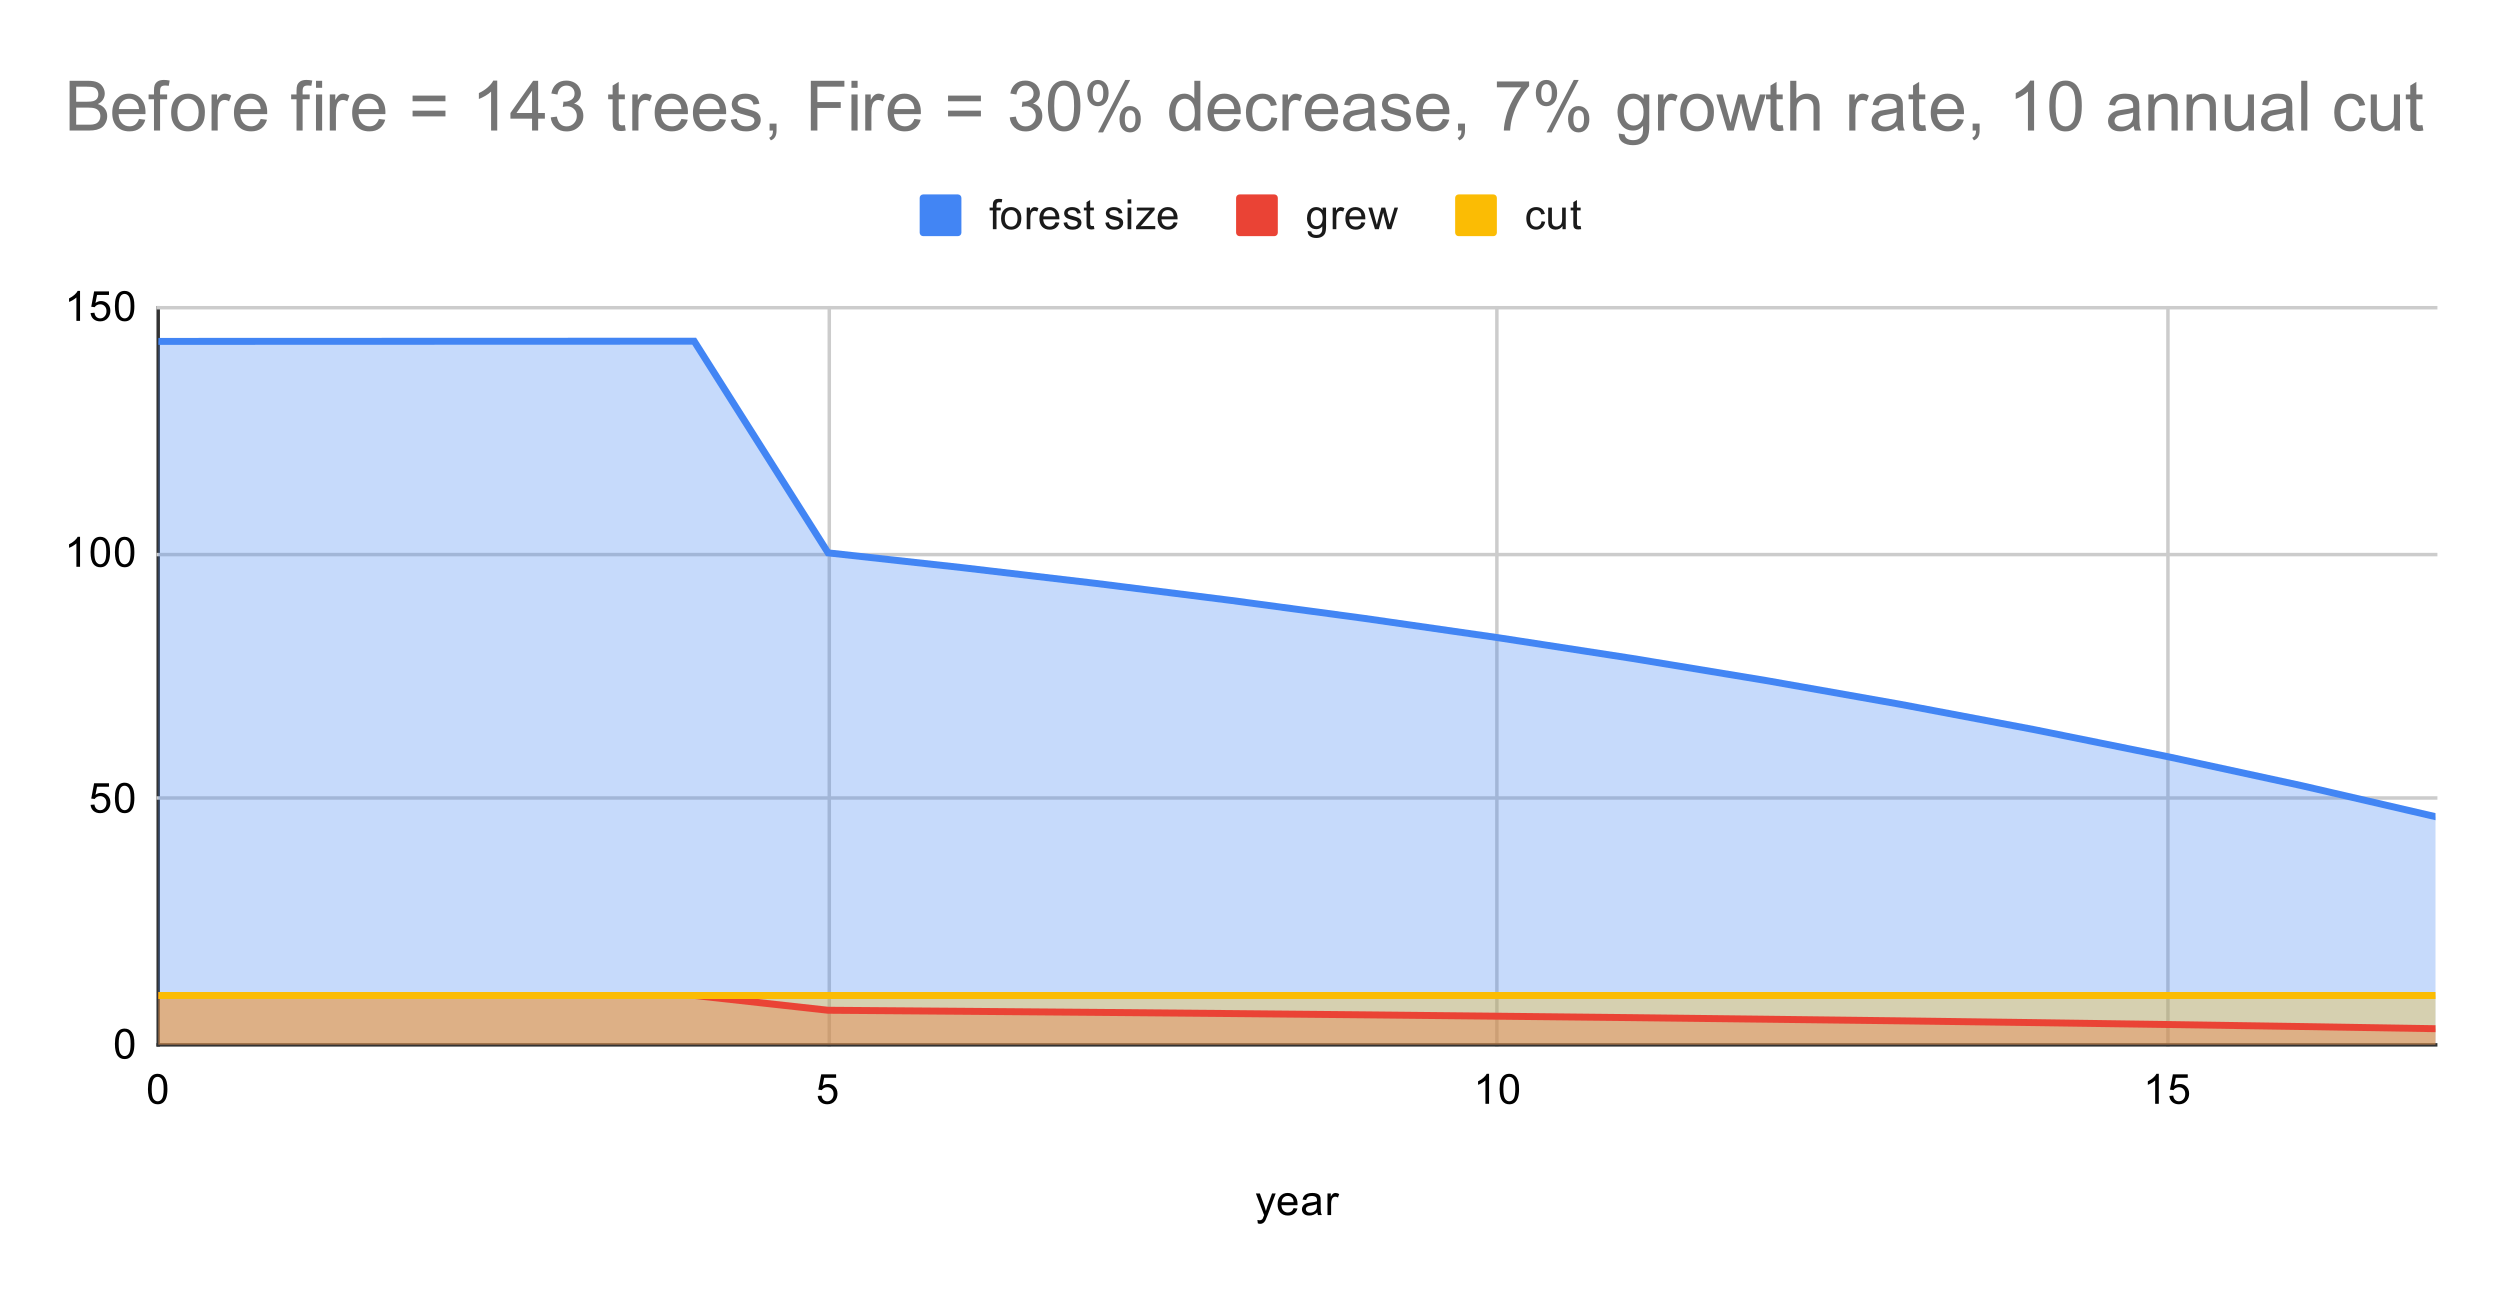 <svg version="1.1" viewBox="0.0 0.0 719.0 371.0" fill="none" stroke="none" stroke-linecap="square" stroke-miterlimit="10" width="719" height="371" xmlns:xlink="http://www.w3.org/1999/xlink" xmlns="http://www.w3.org/2000/svg"><path fill="#ffffff" d="M0 0L719.0 0L719.0 371.0L0 371.0L0 0Z" fill-rule="nonzero"/><path stroke="#333333" stroke-width="1.0" stroke-linecap="butt" d="M45.5 88.5L45.5 300.5" fill-rule="nonzero"/><path stroke="#cccccc" stroke-width="1.0" stroke-linecap="butt" d="M238.5 88.5L238.5 300.5" fill-rule="nonzero"/><path stroke="#cccccc" stroke-width="1.0" stroke-linecap="butt" d="M430.5 88.5L430.5 300.5" fill-rule="nonzero"/><path stroke="#cccccc" stroke-width="1.0" stroke-linecap="butt" d="M623.5 88.5L623.5 300.5" fill-rule="nonzero"/><path stroke="#333333" stroke-width="1.0" stroke-linecap="butt" d="M45.5 300.5L700.5 300.5" fill-rule="nonzero"/><path stroke="#cccccc" stroke-width="1.0" stroke-linecap="butt" d="M45.5 229.5L700.5 229.5" fill-rule="nonzero"/><path stroke="#cccccc" stroke-width="1.0" stroke-linecap="butt" d="M45.5 159.5L700.5 159.5" fill-rule="nonzero"/><path stroke="#cccccc" stroke-width="1.0" stroke-linecap="butt" d="M45.5 88.5L700.5 88.5" fill-rule="nonzero"/><clipPath id="id_0"><path d="M45.55 88.283L700.45 88.283L700.45 300.45L45.55 300.45L45.55 88.283Z" clip-rule="nonzero"/></clipPath><path fill="#4285f4" fill-opacity="0.302" clip-path="url(#id_0)" d="M45.55 98.184L84.074 98.17L122.597 98.156L161.121 98.142L199.644 98.128L238.168 159.006L276.691 163.249L315.215 167.789L353.738 172.641L392.262 177.832L430.785 183.391L469.309 189.345L507.832 195.71L546.356 202.528L584.879 209.812L623.403 217.606L661.926 225.951L700.45 234.876L700.45 300.45L661.926 300.45L623.403 300.45L584.879 300.45L546.356 300.45L507.832 300.45L469.309 300.45L430.785 300.45L392.262 300.45L353.738 300.45L315.215 300.45L276.691 300.45L238.168 300.45L199.644 300.45L161.121 300.45L122.597 300.45L84.074 300.45L45.55 300.45Z" fill-rule="nonzero"/><path fill="#ea4335" fill-opacity="0.302" clip-path="url(#id_0)" d="M45.55 286.291L84.074 286.291L122.597 286.291L161.121 286.291L199.644 286.291L238.168 290.549L276.691 290.846L315.215 291.157L353.738 291.497L392.262 291.864L430.785 292.26L469.309 292.671L507.832 293.123L546.356 293.59L584.879 294.099L623.403 294.651L661.926 295.231L700.45 295.853L700.45 300.45L661.926 300.45L623.403 300.45L584.879 300.45L546.356 300.45L507.832 300.45L469.309 300.45L430.785 300.45L392.262 300.45L353.738 300.45L315.215 300.45L276.691 300.45L238.168 300.45L199.644 300.45L161.121 300.45L122.597 300.45L84.074 300.45L45.55 300.45Z" fill-rule="nonzero"/><path fill="#fbbc04" fill-opacity="0.302" clip-path="url(#id_0)" d="M45.55 286.306L84.074 286.306L122.597 286.306L161.121 286.306L199.644 286.306L238.168 286.306L276.691 286.306L315.215 286.306L353.738 286.306L392.262 286.306L430.785 286.306L469.309 286.306L507.832 286.306L546.356 286.306L584.879 286.306L623.403 286.306L661.926 286.306L700.45 286.306L700.45 300.45L661.926 300.45L623.403 300.45L584.879 300.45L546.356 300.45L507.832 300.45L469.309 300.45L430.785 300.45L392.262 300.45L353.738 300.45L315.215 300.45L276.691 300.45L238.168 300.45L199.644 300.45L161.121 300.45L122.597 300.45L84.074 300.45L45.55 300.45Z" fill-rule="nonzero"/><path stroke="#4285f4" stroke-width="2.0" stroke-linecap="butt" clip-path="url(#id_0)" d="M45.55 98.184L84.074 98.17L122.597 98.156L161.121 98.142L199.644 98.128L238.168 159.006L276.691 163.249L315.215 167.789L353.738 172.641L392.262 177.832L430.785 183.391L469.309 189.345L507.832 195.71L546.356 202.528L584.879 209.812L623.403 217.606L661.926 225.951L700.45 234.876" fill-rule="nonzero"/><path stroke="#ea4335" stroke-width="2.0" stroke-linecap="butt" clip-path="url(#id_0)" d="M45.55 286.291L84.074 286.291L122.597 286.291L161.121 286.291L199.644 286.291L238.168 290.549L276.691 290.846L315.215 291.157L353.738 291.497L392.262 291.864L430.785 292.26L469.309 292.671L507.832 293.123L546.356 293.59L584.879 294.099L623.403 294.651L661.926 295.231L700.45 295.853" fill-rule="nonzero"/><path stroke="#fbbc04" stroke-width="2.0" stroke-linecap="butt" clip-path="url(#id_0)" d="M45.55 286.306L84.074 286.306L122.597 286.306L161.121 286.306L199.644 286.306L238.168 286.306L276.691 286.306L315.215 286.306L353.738 286.306L392.262 286.306L430.785 286.306L469.309 286.306L507.832 286.306L546.356 286.306L584.879 286.306L623.403 286.306L661.926 286.306L700.45 286.306" fill-rule="nonzero"/><path fill="#000000" fill-opacity="0.0" clip-path="url(#id_0)" d="M48.55 98.184C48.55 99.841 47.207 101.184 45.55 101.184C43.893 101.184 42.55 99.841 42.55 98.184C42.55 96.528 43.893 95.184 45.55 95.184C47.207 95.184 48.55 96.528 48.55 98.184Z" fill-rule="nonzero"/><path fill="#000000" fill-opacity="0.0" clip-path="url(#id_0)" d="M87.074 98.17C87.074 99.827 85.73 101.17 84.074 101.17C82.417 101.17 81.074 99.827 81.074 98.17C81.074 96.513 82.417 95.17 84.074 95.17C85.73 95.17 87.074 96.513 87.074 98.17Z" fill-rule="nonzero"/><path fill="#000000" fill-opacity="0.0" clip-path="url(#id_0)" d="M125.597 98.156C125.597 99.813 124.254 101.156 122.597 101.156C120.94 101.156 119.597 99.813 119.597 98.156C119.597 96.499 120.94 95.156 122.597 95.156C124.254 95.156 125.597 96.499 125.597 98.156Z" fill-rule="nonzero"/><path fill="#000000" fill-opacity="0.0" clip-path="url(#id_0)" d="M164.121 98.142C164.121 99.799 162.777 101.142 161.121 101.142C159.464 101.142 158.121 99.799 158.121 98.142C158.121 96.485 159.464 95.142 161.121 95.142C162.777 95.142 164.121 96.485 164.121 98.142Z" fill-rule="nonzero"/><path fill="#000000" fill-opacity="0.0" clip-path="url(#id_0)" d="M202.644 98.128C202.644 99.785 201.301 101.128 199.644 101.128C197.987 101.128 196.644 99.785 196.644 98.128C196.644 96.471 197.987 95.128 199.644 95.128C201.301 95.128 202.644 96.471 202.644 98.128Z" fill-rule="nonzero"/><path fill="#000000" fill-opacity="0.0" clip-path="url(#id_0)" d="M241.168 159.006C241.168 160.662 239.825 162.006 238.168 162.006C236.511 162.006 235.168 160.662 235.168 159.006C235.168 157.349 236.511 156.006 238.168 156.006C239.825 156.006 241.168 157.349 241.168 159.006Z" fill-rule="nonzero"/><path fill="#000000" fill-opacity="0.0" clip-path="url(#id_0)" d="M279.691 163.249C279.691 164.906 278.348 166.249 276.691 166.249C275.034 166.249 273.691 164.906 273.691 163.249C273.691 161.592 275.034 160.249 276.691 160.249C278.348 160.249 279.691 161.592 279.691 163.249Z" fill-rule="nonzero"/><path fill="#000000" fill-opacity="0.0" clip-path="url(#id_0)" d="M318.215 167.789C318.215 169.446 316.872 170.789 315.215 170.789C313.558 170.789 312.215 169.446 312.215 167.789C312.215 166.132 313.558 164.789 315.215 164.789C316.872 164.789 318.215 166.132 318.215 167.789Z" fill-rule="nonzero"/><path fill="#000000" fill-opacity="0.0" clip-path="url(#id_0)" d="M356.738 172.641C356.738 174.298 355.395 175.641 353.738 175.641C352.081 175.641 350.738 174.298 350.738 172.641C350.738 170.984 352.081 169.641 353.738 169.641C355.395 169.641 356.738 170.984 356.738 172.641Z" fill-rule="nonzero"/><path fill="#000000" fill-opacity="0.0" clip-path="url(#id_0)" d="M395.262 177.832C395.262 179.489 393.919 180.832 392.262 180.832C390.605 180.832 389.262 179.489 389.262 177.832C389.262 176.175 390.605 174.832 392.262 174.832C393.919 174.832 395.262 176.175 395.262 177.832Z" fill-rule="nonzero"/><path fill="#000000" fill-opacity="0.0" clip-path="url(#id_0)" d="M433.785 183.391C433.785 185.047 432.442 186.391 430.785 186.391C429.128 186.391 427.785 185.047 427.785 183.391C427.785 181.734 429.128 180.391 430.785 180.391C432.442 180.391 433.785 181.734 433.785 183.391Z" fill-rule="nonzero"/><path fill="#000000" fill-opacity="0.0" clip-path="url(#id_0)" d="M472.309 189.345C472.309 191.002 470.966 192.345 469.309 192.345C467.652 192.345 466.309 191.002 466.309 189.345C466.309 187.689 467.652 186.345 469.309 186.345C470.966 186.345 472.309 187.689 472.309 189.345Z" fill-rule="nonzero"/><path fill="#000000" fill-opacity="0.0" clip-path="url(#id_0)" d="M510.832 195.71C510.832 197.367 509.489 198.71 507.832 198.71C506.175 198.71 504.832 197.367 504.832 195.71C504.832 194.054 506.175 192.71 507.832 192.71C509.489 192.71 510.832 194.054 510.832 195.71Z" fill-rule="nonzero"/><path fill="#000000" fill-opacity="0.0" clip-path="url(#id_0)" d="M549.356 202.528C549.356 204.185 548.013 205.528 546.356 205.528C544.699 205.528 543.356 204.185 543.356 202.528C543.356 200.871 544.699 199.528 546.356 199.528C548.013 199.528 549.356 200.871 549.356 202.528Z" fill-rule="nonzero"/><path fill="#000000" fill-opacity="0.0" clip-path="url(#id_0)" d="M587.879 209.812C587.879 211.469 586.536 212.812 584.879 212.812C583.223 212.812 581.879 211.469 581.879 209.812C581.879 208.156 583.223 206.812 584.879 206.812C586.536 206.812 587.879 208.156 587.879 209.812Z" fill-rule="nonzero"/><path fill="#000000" fill-opacity="0.0" clip-path="url(#id_0)" d="M626.403 217.606C626.403 219.263 625.06 220.606 623.403 220.606C621.746 220.606 620.403 219.263 620.403 217.606C620.403 215.949 621.746 214.606 623.403 214.606C625.06 214.606 626.403 215.949 626.403 217.606Z" fill-rule="nonzero"/><path fill="#000000" fill-opacity="0.0" clip-path="url(#id_0)" d="M664.926 225.951C664.926 227.608 663.583 228.951 661.926 228.951C660.27 228.951 658.926 227.608 658.926 225.951C658.926 224.294 660.27 222.951 661.926 222.951C663.583 222.951 664.926 224.294 664.926 225.951Z" fill-rule="nonzero"/><path fill="#000000" fill-opacity="0.0" clip-path="url(#id_0)" d="M703.45 234.876C703.45 236.533 702.107 237.876 700.45 237.876C698.793 237.876 697.45 236.533 697.45 234.876C697.45 233.22 698.793 231.876 700.45 231.876C702.107 231.876 703.45 233.22 703.45 234.876Z" fill-rule="nonzero"/><path fill="#000000" fill-opacity="0.0" clip-path="url(#id_0)" d="M48.55 286.291C48.55 287.948 47.207 289.291 45.55 289.291C43.893 289.291 42.55 287.948 42.55 286.291C42.55 284.635 43.893 283.291 45.55 283.291C47.207 283.291 48.55 284.635 48.55 286.291Z" fill-rule="nonzero"/><path fill="#000000" fill-opacity="0.0" clip-path="url(#id_0)" d="M87.074 286.291C87.074 287.948 85.73 289.291 84.074 289.291C82.417 289.291 81.074 287.948 81.074 286.291C81.074 284.635 82.417 283.291 84.074 283.291C85.73 283.291 87.074 284.635 87.074 286.291Z" fill-rule="nonzero"/><path fill="#000000" fill-opacity="0.0" clip-path="url(#id_0)" d="M125.597 286.291C125.597 287.948 124.254 289.291 122.597 289.291C120.94 289.291 119.597 287.948 119.597 286.291C119.597 284.635 120.94 283.291 122.597 283.291C124.254 283.291 125.597 284.635 125.597 286.291Z" fill-rule="nonzero"/><path fill="#000000" fill-opacity="0.0" clip-path="url(#id_0)" d="M164.121 286.291C164.121 287.948 162.777 289.291 161.121 289.291C159.464 289.291 158.121 287.948 158.121 286.291C158.121 284.635 159.464 283.291 161.121 283.291C162.777 283.291 164.121 284.635 164.121 286.291Z" fill-rule="nonzero"/><path fill="#000000" fill-opacity="0.0" clip-path="url(#id_0)" d="M202.644 286.291C202.644 287.948 201.301 289.291 199.644 289.291C197.987 289.291 196.644 287.948 196.644 286.291C196.644 284.635 197.987 283.291 199.644 283.291C201.301 283.291 202.644 284.635 202.644 286.291Z" fill-rule="nonzero"/><path fill="#000000" fill-opacity="0.0" clip-path="url(#id_0)" d="M241.168 290.549C241.168 292.206 239.825 293.549 238.168 293.549C236.511 293.549 235.168 292.206 235.168 290.549C235.168 288.892 236.511 287.549 238.168 287.549C239.825 287.549 241.168 288.892 241.168 290.549Z" fill-rule="nonzero"/><path fill="#000000" fill-opacity="0.0" clip-path="url(#id_0)" d="M279.691 290.846C279.691 292.503 278.348 293.846 276.691 293.846C275.034 293.846 273.691 292.503 273.691 290.846C273.691 289.189 275.034 287.846 276.691 287.846C278.348 287.846 279.691 289.189 279.691 290.846Z" fill-rule="nonzero"/><path fill="#000000" fill-opacity="0.0" clip-path="url(#id_0)" d="M318.215 291.157C318.215 292.814 316.872 294.157 315.215 294.157C313.558 294.157 312.215 292.814 312.215 291.157C312.215 289.5 313.558 288.157 315.215 288.157C316.872 288.157 318.215 289.5 318.215 291.157Z" fill-rule="nonzero"/><path fill="#000000" fill-opacity="0.0" clip-path="url(#id_0)" d="M356.738 291.497C356.738 293.153 355.395 294.497 353.738 294.497C352.081 294.497 350.738 293.153 350.738 291.497C350.738 289.84 352.081 288.497 353.738 288.497C355.395 288.497 356.738 289.84 356.738 291.497Z" fill-rule="nonzero"/><path fill="#000000" fill-opacity="0.0" clip-path="url(#id_0)" d="M395.262 291.864C395.262 293.521 393.919 294.864 392.262 294.864C390.605 294.864 389.262 293.521 389.262 291.864C389.262 290.207 390.605 288.864 392.262 288.864C393.919 288.864 395.262 290.207 395.262 291.864Z" fill-rule="nonzero"/><path fill="#000000" fill-opacity="0.0" clip-path="url(#id_0)" d="M433.785 292.26C433.785 293.917 432.442 295.26 430.785 295.26C429.128 295.26 427.785 293.917 427.785 292.26C427.785 290.604 429.128 289.26 430.785 289.26C432.442 289.26 433.785 290.604 433.785 292.26Z" fill-rule="nonzero"/><path fill="#000000" fill-opacity="0.0" clip-path="url(#id_0)" d="M472.309 292.671C472.309 294.327 470.966 295.671 469.309 295.671C467.652 295.671 466.309 294.327 466.309 292.671C466.309 291.014 467.652 289.671 469.309 289.671C470.966 289.671 472.309 291.014 472.309 292.671Z" fill-rule="nonzero"/><path fill="#000000" fill-opacity="0.0" clip-path="url(#id_0)" d="M510.832 293.123C510.832 294.78 509.489 296.123 507.832 296.123C506.175 296.123 504.832 294.78 504.832 293.123C504.832 291.466 506.175 290.123 507.832 290.123C509.489 290.123 510.832 291.466 510.832 293.123Z" fill-rule="nonzero"/><path fill="#000000" fill-opacity="0.0" clip-path="url(#id_0)" d="M549.356 293.59C549.356 295.247 548.013 296.59 546.356 296.59C544.699 296.59 543.356 295.247 543.356 293.59C543.356 291.933 544.699 290.59 546.356 290.59C548.013 290.59 549.356 291.933 549.356 293.59Z" fill-rule="nonzero"/><path fill="#000000" fill-opacity="0.0" clip-path="url(#id_0)" d="M587.879 294.099C587.879 295.756 586.536 297.099 584.879 297.099C583.223 297.099 581.879 295.756 581.879 294.099C581.879 292.442 583.223 291.099 584.879 291.099C586.536 291.099 587.879 292.442 587.879 294.099Z" fill-rule="nonzero"/><path fill="#000000" fill-opacity="0.0" clip-path="url(#id_0)" d="M626.403 294.651C626.403 296.308 625.06 297.651 623.403 297.651C621.746 297.651 620.403 296.308 620.403 294.651C620.403 292.994 621.746 291.651 623.403 291.651C625.06 291.651 626.403 292.994 626.403 294.651Z" fill-rule="nonzero"/><path fill="#000000" fill-opacity="0.0" clip-path="url(#id_0)" d="M664.926 295.231C664.926 296.888 663.583 298.231 661.926 298.231C660.27 298.231 658.926 296.888 658.926 295.231C658.926 293.574 660.27 292.231 661.926 292.231C663.583 292.231 664.926 293.574 664.926 295.231Z" fill-rule="nonzero"/><path fill="#000000" fill-opacity="0.0" clip-path="url(#id_0)" d="M703.45 295.853C703.45 297.51 702.107 298.853 700.45 298.853C698.793 298.853 697.45 297.51 697.45 295.853C697.45 294.196 698.793 292.853 700.45 292.853C702.107 292.853 703.45 294.196 703.45 295.853Z" fill-rule="nonzero"/><path fill="#000000" fill-opacity="0.0" clip-path="url(#id_0)" d="M48.55 286.306C48.55 287.962 47.207 289.306 45.55 289.306C43.893 289.306 42.55 287.962 42.55 286.306C42.55 284.649 43.893 283.306 45.55 283.306C47.207 283.306 48.55 284.649 48.55 286.306Z" fill-rule="nonzero"/><path fill="#000000" fill-opacity="0.0" clip-path="url(#id_0)" d="M87.074 286.306C87.074 287.962 85.73 289.306 84.074 289.306C82.417 289.306 81.074 287.962 81.074 286.306C81.074 284.649 82.417 283.306 84.074 283.306C85.73 283.306 87.074 284.649 87.074 286.306Z" fill-rule="nonzero"/><path fill="#000000" fill-opacity="0.0" clip-path="url(#id_0)" d="M125.597 286.306C125.597 287.962 124.254 289.306 122.597 289.306C120.94 289.306 119.597 287.962 119.597 286.306C119.597 284.649 120.94 283.306 122.597 283.306C124.254 283.306 125.597 284.649 125.597 286.306Z" fill-rule="nonzero"/><path fill="#000000" fill-opacity="0.0" clip-path="url(#id_0)" d="M164.121 286.306C164.121 287.962 162.777 289.306 161.121 289.306C159.464 289.306 158.121 287.962 158.121 286.306C158.121 284.649 159.464 283.306 161.121 283.306C162.777 283.306 164.121 284.649 164.121 286.306Z" fill-rule="nonzero"/><path fill="#000000" fill-opacity="0.0" clip-path="url(#id_0)" d="M202.644 286.306C202.644 287.962 201.301 289.306 199.644 289.306C197.987 289.306 196.644 287.962 196.644 286.306C196.644 284.649 197.987 283.306 199.644 283.306C201.301 283.306 202.644 284.649 202.644 286.306Z" fill-rule="nonzero"/><path fill="#000000" fill-opacity="0.0" clip-path="url(#id_0)" d="M241.168 286.306C241.168 287.962 239.825 289.306 238.168 289.306C236.511 289.306 235.168 287.962 235.168 286.306C235.168 284.649 236.511 283.306 238.168 283.306C239.825 283.306 241.168 284.649 241.168 286.306Z" fill-rule="nonzero"/><path fill="#000000" fill-opacity="0.0" clip-path="url(#id_0)" d="M279.691 286.306C279.691 287.962 278.348 289.306 276.691 289.306C275.034 289.306 273.691 287.962 273.691 286.306C273.691 284.649 275.034 283.306 276.691 283.306C278.348 283.306 279.691 284.649 279.691 286.306Z" fill-rule="nonzero"/><path fill="#000000" fill-opacity="0.0" clip-path="url(#id_0)" d="M318.215 286.306C318.215 287.962 316.872 289.306 315.215 289.306C313.558 289.306 312.215 287.962 312.215 286.306C312.215 284.649 313.558 283.306 315.215 283.306C316.872 283.306 318.215 284.649 318.215 286.306Z" fill-rule="nonzero"/><path fill="#000000" fill-opacity="0.0" clip-path="url(#id_0)" d="M356.738 286.306C356.738 287.962 355.395 289.306 353.738 289.306C352.081 289.306 350.738 287.962 350.738 286.306C350.738 284.649 352.081 283.306 353.738 283.306C355.395 283.306 356.738 284.649 356.738 286.306Z" fill-rule="nonzero"/><path fill="#000000" fill-opacity="0.0" clip-path="url(#id_0)" d="M395.262 286.306C395.262 287.962 393.919 289.306 392.262 289.306C390.605 289.306 389.262 287.962 389.262 286.306C389.262 284.649 390.605 283.306 392.262 283.306C393.919 283.306 395.262 284.649 395.262 286.306Z" fill-rule="nonzero"/><path fill="#000000" fill-opacity="0.0" clip-path="url(#id_0)" d="M433.785 286.306C433.785 287.962 432.442 289.306 430.785 289.306C429.128 289.306 427.785 287.962 427.785 286.306C427.785 284.649 429.128 283.306 430.785 283.306C432.442 283.306 433.785 284.649 433.785 286.306Z" fill-rule="nonzero"/><path fill="#000000" fill-opacity="0.0" clip-path="url(#id_0)" d="M472.309 286.306C472.309 287.962 470.966 289.306 469.309 289.306C467.652 289.306 466.309 287.962 466.309 286.306C466.309 284.649 467.652 283.306 469.309 283.306C470.966 283.306 472.309 284.649 472.309 286.306Z" fill-rule="nonzero"/><path fill="#000000" fill-opacity="0.0" clip-path="url(#id_0)" d="M510.832 286.306C510.832 287.962 509.489 289.306 507.832 289.306C506.175 289.306 504.832 287.962 504.832 286.306C504.832 284.649 506.175 283.306 507.832 283.306C509.489 283.306 510.832 284.649 510.832 286.306Z" fill-rule="nonzero"/><path fill="#000000" fill-opacity="0.0" clip-path="url(#id_0)" d="M549.356 286.306C549.356 287.962 548.013 289.306 546.356 289.306C544.699 289.306 543.356 287.962 543.356 286.306C543.356 284.649 544.699 283.306 546.356 283.306C548.013 283.306 549.356 284.649 549.356 286.306Z" fill-rule="nonzero"/><path fill="#000000" fill-opacity="0.0" clip-path="url(#id_0)" d="M587.879 286.306C587.879 287.962 586.536 289.306 584.879 289.306C583.223 289.306 581.879 287.962 581.879 286.306C581.879 284.649 583.223 283.306 584.879 283.306C586.536 283.306 587.879 284.649 587.879 286.306Z" fill-rule="nonzero"/><path fill="#000000" fill-opacity="0.0" clip-path="url(#id_0)" d="M626.403 286.306C626.403 287.962 625.06 289.306 623.403 289.306C621.746 289.306 620.403 287.962 620.403 286.306C620.403 284.649 621.746 283.306 623.403 283.306C625.06 283.306 626.403 284.649 626.403 286.306Z" fill-rule="nonzero"/><path fill="#000000" fill-opacity="0.0" clip-path="url(#id_0)" d="M664.926 286.306C664.926 287.962 663.583 289.306 661.926 289.306C660.27 289.306 658.926 287.962 658.926 286.306C658.926 284.649 660.27 283.306 661.926 283.306C663.583 283.306 664.926 284.649 664.926 286.306Z" fill-rule="nonzero"/><path fill="#000000" fill-opacity="0.0" clip-path="url(#id_0)" d="M703.45 286.306C703.45 287.962 702.107 289.306 700.45 289.306C698.793 289.306 697.45 287.962 697.45 286.306C697.45 284.649 698.793 283.306 700.45 283.306C702.107 283.306 703.45 284.649 703.45 286.306Z" fill-rule="nonzero"/><path fill="#000000" d="M361.75 351.841L361.625 350.856Q361.969 350.95 362.234 350.95Q362.578 350.95 362.781 350.825Q363.0 350.716 363.141 350.512Q363.234 350.341 363.469 349.716Q363.484 349.637 363.562 349.466L361.188 343.231L362.328 343.231L363.625 346.825Q363.875 347.512 364.078 348.278Q364.266 347.544 364.516 346.856L365.844 343.231L366.891 343.231L364.531 349.559Q364.141 350.575 363.938 350.966Q363.656 351.497 363.281 351.731Q362.922 351.981 362.422 351.981Q362.125 351.981 361.75 351.841ZM372.047 347.45L373.141 347.575Q372.891 348.528 372.188 349.059Q371.484 349.591 370.406 349.591Q369.047 349.591 368.234 348.747Q367.438 347.903 367.438 346.387Q367.438 344.825 368.25 343.966Q369.062 343.091 370.344 343.091Q371.594 343.091 372.375 343.934Q373.172 344.778 373.172 346.325Q373.172 346.419 373.172 346.606L368.531 346.606Q368.594 347.637 369.109 348.184Q369.625 348.716 370.406 348.716Q370.984 348.716 371.391 348.419Q371.812 348.106 372.047 347.45ZM368.594 345.747L372.062 345.747Q372.0 344.95 371.672 344.559Q371.156 343.95 370.359 343.95Q369.625 343.95 369.125 344.434Q368.641 344.919 368.594 345.747ZM378.859 348.684Q378.266 349.184 377.719 349.387Q377.188 349.591 376.562 349.591Q375.531 349.591 374.984 349.091Q374.438 348.591 374.438 347.809Q374.438 347.356 374.641 346.981Q374.844 346.591 375.188 346.372Q375.531 346.137 375.953 346.028Q376.25 345.934 376.891 345.856Q378.156 345.716 378.766 345.497Q378.766 345.278 378.766 345.231Q378.766 344.575 378.469 344.309Q378.062 343.966 377.266 343.966Q376.531 343.966 376.172 344.231Q375.812 344.481 375.641 345.137L374.609 344.997Q374.75 344.341 375.078 343.934Q375.406 343.528 376.016 343.309Q376.625 343.091 377.422 343.091Q378.219 343.091 378.719 343.278Q379.219 343.466 379.453 343.747Q379.688 344.028 379.781 344.466Q379.828 344.731 379.828 345.434L379.828 346.841Q379.828 348.309 379.891 348.7Q379.969 349.091 380.172 349.45L379.062 349.45Q378.906 349.122 378.859 348.684ZM378.766 346.325Q378.188 346.559 377.047 346.731Q376.391 346.825 376.125 346.95Q375.859 347.059 375.703 347.278Q375.562 347.497 375.562 347.778Q375.562 348.2 375.875 348.481Q376.203 348.762 376.812 348.762Q377.422 348.762 377.891 348.497Q378.375 348.231 378.594 347.762Q378.766 347.403 378.766 346.716L378.766 346.325ZM381.781 349.45L381.781 343.231L382.734 343.231L382.734 344.169Q383.094 343.512 383.391 343.309Q383.703 343.091 384.078 343.091Q384.609 343.091 385.156 343.419L384.797 344.403Q384.406 344.169 384.031 344.169Q383.672 344.169 383.391 344.387Q383.125 344.591 383.016 344.966Q382.828 345.528 382.828 346.184L382.828 349.45L381.781 349.45Z" fill-rule="nonzero"/><path fill="#000000" d="M33.05 300.216Q33.05 298.684 33.362 297.762Q33.675 296.825 34.284 296.325Q34.909 295.825 35.847 295.825Q36.534 295.825 37.05 296.106Q37.581 296.387 37.925 296.919Q38.269 297.434 38.456 298.184Q38.644 298.934 38.644 300.216Q38.644 301.731 38.331 302.653Q38.034 303.575 37.409 304.091Q36.8 304.591 35.847 304.591Q34.612 304.591 33.894 303.7Q33.05 302.637 33.05 300.216ZM34.128 300.216Q34.128 302.325 34.628 303.028Q35.128 303.731 35.847 303.731Q36.581 303.731 37.066 303.028Q37.566 302.325 37.566 300.216Q37.566 298.091 37.066 297.403Q36.581 296.7 35.831 296.7Q35.112 296.7 34.675 297.309Q34.128 298.091 34.128 300.216Z" fill-rule="nonzero"/><path fill="#000000" d="M26.05 231.478L27.159 231.384Q27.284 232.197 27.722 232.603Q28.175 233.009 28.816 233.009Q29.566 233.009 30.097 232.431Q30.628 231.853 30.628 230.915Q30.628 230.009 30.113 229.493Q29.613 228.962 28.784 228.962Q28.284 228.962 27.863 229.197Q27.456 229.431 27.222 229.79L26.238 229.665L27.066 225.259L31.347 225.259L31.347 226.259L27.909 226.259L27.456 228.572Q28.222 228.025 29.066 228.025Q30.191 228.025 30.956 228.806Q31.738 229.587 31.738 230.822Q31.738 231.978 31.066 232.837Q30.238 233.868 28.816 233.868Q27.644 233.868 26.894 233.212Q26.159 232.556 26.05 231.478ZM33.05 229.493Q33.05 227.962 33.362 227.04Q33.675 226.103 34.284 225.603Q34.909 225.103 35.847 225.103Q36.534 225.103 37.05 225.384Q37.581 225.665 37.925 226.197Q38.269 226.712 38.456 227.462Q38.644 228.212 38.644 229.493Q38.644 231.009 38.331 231.931Q38.034 232.853 37.409 233.368Q36.8 233.868 35.847 233.868Q34.612 233.868 33.894 232.978Q33.05 231.915 33.05 229.493ZM34.128 229.493Q34.128 231.603 34.628 232.306Q35.128 233.009 35.847 233.009Q36.581 233.009 37.066 232.306Q37.566 231.603 37.566 229.493Q37.566 227.368 37.066 226.681Q36.581 225.978 35.831 225.978Q35.112 225.978 34.675 226.587Q34.128 227.368 34.128 229.493Z" fill-rule="nonzero"/><path fill="#000000" d="M23.019 163.006L21.972 163.006L21.972 156.287Q21.581 156.646 20.956 157.021Q20.347 157.381 19.863 157.552L19.863 156.537Q20.738 156.115 21.394 155.537Q22.066 154.943 22.347 154.381L23.019 154.381L23.019 163.006ZM26.05 158.771Q26.05 157.24 26.363 156.318Q26.675 155.381 27.284 154.881Q27.909 154.381 28.847 154.381Q29.534 154.381 30.05 154.662Q30.581 154.943 30.925 155.474Q31.269 155.99 31.456 156.74Q31.644 157.49 31.644 158.771Q31.644 160.287 31.331 161.209Q31.034 162.131 30.409 162.646Q29.8 163.146 28.847 163.146Q27.613 163.146 26.894 162.256Q26.05 161.193 26.05 158.771ZM27.128 158.771Q27.128 160.881 27.628 161.584Q28.128 162.287 28.847 162.287Q29.581 162.287 30.066 161.584Q30.566 160.881 30.566 158.771Q30.566 156.646 30.066 155.959Q29.581 155.256 28.831 155.256Q28.113 155.256 27.675 155.865Q27.128 156.646 27.128 158.771ZM33.05 158.771Q33.05 157.24 33.362 156.318Q33.675 155.381 34.284 154.881Q34.909 154.381 35.847 154.381Q36.534 154.381 37.05 154.662Q37.581 154.943 37.925 155.474Q38.269 155.99 38.456 156.74Q38.644 157.49 38.644 158.771Q38.644 160.287 38.331 161.209Q38.034 162.131 37.409 162.646Q36.8 163.146 35.847 163.146Q34.612 163.146 33.894 162.256Q33.05 161.193 33.05 158.771ZM34.128 158.771Q34.128 160.881 34.628 161.584Q35.128 162.287 35.847 162.287Q36.581 162.287 37.066 161.584Q37.566 160.881 37.566 158.771Q37.566 156.646 37.066 155.959Q36.581 155.256 35.831 155.256Q35.112 155.256 34.675 155.865Q34.128 156.646 34.128 158.771Z" fill-rule="nonzero"/><path fill="#000000" d="M23.019 92.283L21.972 92.283L21.972 85.565Q21.581 85.924 20.956 86.299Q20.347 86.658 19.863 86.83L19.863 85.815Q20.738 85.393 21.394 84.815Q22.066 84.221 22.347 83.658L23.019 83.658L23.019 92.283ZM26.05 90.033L27.159 89.94Q27.284 90.752 27.722 91.158Q28.175 91.565 28.816 91.565Q29.566 91.565 30.097 90.986Q30.628 90.408 30.628 89.471Q30.628 88.565 30.113 88.049Q29.613 87.518 28.784 87.518Q28.284 87.518 27.863 87.752Q27.456 87.986 27.222 88.346L26.238 88.221L27.066 83.815L31.347 83.815L31.347 84.815L27.909 84.815L27.456 87.127Q28.222 86.58 29.066 86.58Q30.191 86.58 30.956 87.361Q31.738 88.143 31.738 89.377Q31.738 90.533 31.066 91.393Q30.238 92.424 28.816 92.424Q27.644 92.424 26.894 91.768Q26.159 91.111 26.05 90.033ZM33.05 88.049Q33.05 86.518 33.362 85.596Q33.675 84.658 34.284 84.158Q34.909 83.658 35.847 83.658Q36.534 83.658 37.05 83.94Q37.581 84.221 37.925 84.752Q38.269 85.268 38.456 86.018Q38.644 86.768 38.644 88.049Q38.644 89.565 38.331 90.486Q38.034 91.408 37.409 91.924Q36.8 92.424 35.847 92.424Q34.612 92.424 33.894 91.533Q33.05 90.471 33.05 88.049ZM34.128 88.049Q34.128 90.158 34.628 90.861Q35.128 91.565 35.847 91.565Q36.581 91.565 37.066 90.861Q37.566 90.158 37.566 88.049Q37.566 85.924 37.066 85.236Q36.581 84.533 35.831 84.533Q35.112 84.533 34.675 85.143Q34.128 85.924 34.128 88.049Z" fill-rule="nonzero"/><path fill="#000000" d="M42.55 313.216Q42.55 311.684 42.862 310.762Q43.175 309.825 43.784 309.325Q44.409 308.825 45.347 308.825Q46.034 308.825 46.55 309.106Q47.081 309.387 47.425 309.919Q47.769 310.434 47.956 311.184Q48.144 311.934 48.144 313.216Q48.144 314.731 47.831 315.653Q47.534 316.575 46.909 317.091Q46.3 317.591 45.347 317.591Q44.112 317.591 43.394 316.7Q42.55 315.637 42.55 313.216ZM43.628 313.216Q43.628 315.325 44.128 316.028Q44.628 316.731 45.347 316.731Q46.081 316.731 46.566 316.028Q47.066 315.325 47.066 313.216Q47.066 311.091 46.566 310.403Q46.081 309.7 45.331 309.7Q44.612 309.7 44.175 310.309Q43.628 311.091 43.628 313.216Z" fill-rule="nonzero"/><path fill="#000000" d="M235.168 315.2L236.277 315.106Q236.402 315.919 236.84 316.325Q237.293 316.731 237.933 316.731Q238.683 316.731 239.215 316.153Q239.746 315.575 239.746 314.637Q239.746 313.731 239.23 313.216Q238.73 312.684 237.902 312.684Q237.402 312.684 236.98 312.919Q236.574 313.153 236.34 313.512L235.355 313.387L236.183 308.981L240.465 308.981L240.465 309.981L237.027 309.981L236.574 312.294Q237.34 311.747 238.183 311.747Q239.308 311.747 240.074 312.528Q240.855 313.309 240.855 314.544Q240.855 315.7 240.183 316.559Q239.355 317.591 237.933 317.591Q236.761 317.591 236.011 316.934Q235.277 316.278 235.168 315.2Z" fill-rule="nonzero"/><path fill="#000000" d="M428.254 317.45L427.207 317.45L427.207 310.731Q426.817 311.091 426.192 311.466Q425.582 311.825 425.098 311.997L425.098 310.981Q425.973 310.559 426.629 309.981Q427.301 309.387 427.582 308.825L428.254 308.825L428.254 317.45ZM431.285 313.216Q431.285 311.684 431.598 310.762Q431.91 309.825 432.52 309.325Q433.145 308.825 434.082 308.825Q434.77 308.825 435.285 309.106Q435.817 309.387 436.16 309.919Q436.504 310.434 436.692 311.184Q436.879 311.934 436.879 313.216Q436.879 314.731 436.567 315.653Q436.27 316.575 435.645 317.091Q435.035 317.591 434.082 317.591Q432.848 317.591 432.129 316.7Q431.285 315.637 431.285 313.216ZM432.363 313.216Q432.363 315.325 432.863 316.028Q433.363 316.731 434.082 316.731Q434.817 316.731 435.301 316.028Q435.801 315.325 435.801 313.216Q435.801 311.091 435.301 310.403Q434.817 309.7 434.067 309.7Q433.348 309.7 432.91 310.309Q432.363 311.091 432.363 313.216Z" fill-rule="nonzero"/><path fill="#000000" d="M620.872 317.45L619.825 317.45L619.825 310.731Q619.434 311.091 618.809 311.466Q618.2 311.825 617.715 311.997L617.715 310.981Q618.59 310.559 619.247 309.981Q619.919 309.387 620.2 308.825L620.872 308.825L620.872 317.45ZM623.903 315.2L625.012 315.106Q625.137 315.919 625.575 316.325Q626.028 316.731 626.669 316.731Q627.419 316.731 627.95 316.153Q628.481 315.575 628.481 314.637Q628.481 313.731 627.965 313.216Q627.465 312.684 626.637 312.684Q626.137 312.684 625.715 312.919Q625.309 313.153 625.075 313.512L624.09 313.387L624.919 308.981L629.2 308.981L629.2 309.981L625.762 309.981L625.309 312.294Q626.075 311.747 626.919 311.747Q628.044 311.747 628.809 312.528Q629.59 313.309 629.59 314.544Q629.59 315.7 628.919 316.559Q628.09 317.591 626.669 317.591Q625.497 317.591 624.747 316.934Q624.012 316.278 623.903 315.2Z" fill-rule="nonzero"/><path fill="#4285f4" d="M264.5 56.917C264.5 56.364 264.948 55.917 265.5 55.917L275.5 55.917C276.052 55.917 276.5 56.364 276.5 56.917L276.5 66.917C276.5 67.469 276.052 67.917 275.5 67.917L265.5 67.917C264.948 67.917 264.5 67.469 264.5 66.917Z" fill-rule="nonzero"/><path fill="#1a1a1a" d="M285.547 65.917L285.547 60.51L284.609 60.51L284.609 59.698L285.547 59.698L285.547 59.026Q285.547 58.401 285.656 58.104Q285.812 57.682 286.188 57.432Q286.578 57.182 287.266 57.182Q287.719 57.182 288.25 57.292L288.094 58.198Q287.766 58.151 287.469 58.151Q286.984 58.151 286.781 58.354Q286.594 58.557 286.594 59.12L286.594 59.698L287.812 59.698L287.812 60.51L286.594 60.51L286.594 65.917L285.547 65.917ZM287.906 62.807Q287.906 61.073 288.859 60.245Q289.656 59.557 290.812 59.557Q292.094 59.557 292.906 60.401Q293.734 61.229 293.734 62.714Q293.734 63.917 293.375 64.604Q293.016 65.292 292.312 65.682Q291.625 66.057 290.812 66.057Q289.516 66.057 288.703 65.229Q287.906 64.385 287.906 62.807ZM288.984 62.807Q288.984 63.995 289.5 64.589Q290.031 65.182 290.812 65.182Q291.609 65.182 292.125 64.589Q292.641 63.995 292.641 62.776Q292.641 61.62 292.109 61.026Q291.594 60.432 290.812 60.432Q290.031 60.432 289.5 61.026Q288.984 61.604 288.984 62.807ZM295.281 65.917L295.281 59.698L296.234 59.698L296.234 60.635Q296.594 59.979 296.891 59.776Q297.203 59.557 297.578 59.557Q298.109 59.557 298.656 59.885L298.297 60.87Q297.906 60.635 297.531 60.635Q297.172 60.635 296.891 60.854Q296.625 61.057 296.516 61.432Q296.328 61.995 296.328 62.651L296.328 65.917L295.281 65.917ZM303.547 63.917L304.641 64.042Q304.391 64.995 303.688 65.526Q302.984 66.057 301.906 66.057Q300.547 66.057 299.734 65.214Q298.938 64.37 298.938 62.854Q298.938 61.292 299.75 60.432Q300.562 59.557 301.844 59.557Q303.094 59.557 303.875 60.401Q304.672 61.245 304.672 62.792Q304.672 62.885 304.672 63.073L300.031 63.073Q300.094 64.104 300.609 64.651Q301.125 65.182 301.906 65.182Q302.484 65.182 302.891 64.885Q303.312 64.573 303.547 63.917ZM300.094 62.214L303.562 62.214Q303.5 61.417 303.172 61.026Q302.656 60.417 301.859 60.417Q301.125 60.417 300.625 60.901Q300.141 61.385 300.094 62.214ZM305.875 64.057L306.906 63.901Q307.0 64.526 307.391 64.854Q307.797 65.182 308.531 65.182Q309.25 65.182 309.594 64.901Q309.953 64.604 309.953 64.198Q309.953 63.839 309.641 63.635Q309.422 63.495 308.562 63.276Q307.406 62.979 306.953 62.776Q306.516 62.557 306.281 62.182Q306.047 61.807 306.047 61.339Q306.047 60.932 306.234 60.573Q306.422 60.214 306.75 59.979Q307.0 59.807 307.422 59.682Q307.844 59.557 308.344 59.557Q309.062 59.557 309.609 59.776Q310.172 59.979 310.438 60.339Q310.703 60.698 310.797 61.292L309.766 61.432Q309.703 60.964 309.359 60.698Q309.031 60.417 308.406 60.417Q307.688 60.417 307.375 60.667Q307.062 60.901 307.062 61.229Q307.062 61.432 307.188 61.589Q307.328 61.76 307.594 61.87Q307.75 61.932 308.531 62.135Q309.656 62.448 310.094 62.635Q310.531 62.823 310.781 63.182Q311.031 63.542 311.031 64.089Q311.031 64.62 310.719 65.089Q310.422 65.542 309.844 65.807Q309.266 66.057 308.531 66.057Q307.312 66.057 306.672 65.557Q306.047 65.042 305.875 64.057ZM314.594 64.979L314.75 65.901Q314.297 65.995 313.953 65.995Q313.375 65.995 313.062 65.823Q312.75 65.635 312.609 65.339Q312.484 65.042 312.484 64.089L312.484 60.51L311.719 60.51L311.719 59.698L312.484 59.698L312.484 58.151L313.531 57.526L313.531 59.698L314.594 59.698L314.594 60.51L313.531 60.51L313.531 64.151Q313.531 64.604 313.578 64.729Q313.641 64.854 313.766 64.932Q313.891 65.01 314.125 65.01Q314.312 65.01 314.594 64.979ZM317.875 64.057L318.906 63.901Q319.0 64.526 319.391 64.854Q319.797 65.182 320.531 65.182Q321.25 65.182 321.594 64.901Q321.953 64.604 321.953 64.198Q321.953 63.839 321.641 63.635Q321.422 63.495 320.562 63.276Q319.406 62.979 318.953 62.776Q318.516 62.557 318.281 62.182Q318.047 61.807 318.047 61.339Q318.047 60.932 318.234 60.573Q318.422 60.214 318.75 59.979Q319.0 59.807 319.422 59.682Q319.844 59.557 320.344 59.557Q321.062 59.557 321.609 59.776Q322.172 59.979 322.438 60.339Q322.703 60.698 322.797 61.292L321.766 61.432Q321.703 60.964 321.359 60.698Q321.031 60.417 320.406 60.417Q319.688 60.417 319.375 60.667Q319.062 60.901 319.062 61.229Q319.062 61.432 319.188 61.589Q319.328 61.76 319.594 61.87Q319.75 61.932 320.531 62.135Q321.656 62.448 322.094 62.635Q322.531 62.823 322.781 63.182Q323.031 63.542 323.031 64.089Q323.031 64.62 322.719 65.089Q322.422 65.542 321.844 65.807Q321.266 66.057 320.531 66.057Q319.312 66.057 318.672 65.557Q318.047 65.042 317.875 64.057ZM324.297 58.542L324.297 57.323L325.359 57.323L325.359 58.542L324.297 58.542ZM324.297 65.917L324.297 59.698L325.359 59.698L325.359 65.917L324.297 65.917ZM326.734 65.917L326.734 65.057L330.703 60.51Q330.016 60.542 329.5 60.542L326.969 60.542L326.969 59.698L332.062 59.698L332.062 60.385L328.688 64.339L328.031 65.057Q328.75 65.01 329.359 65.01L332.25 65.01L332.25 65.917L326.734 65.917ZM337.547 63.917L338.641 64.042Q338.391 64.995 337.688 65.526Q336.984 66.057 335.906 66.057Q334.547 66.057 333.734 65.214Q332.938 64.37 332.938 62.854Q332.938 61.292 333.75 60.432Q334.562 59.557 335.844 59.557Q337.094 59.557 337.875 60.401Q338.672 61.245 338.672 62.792Q338.672 62.885 338.672 63.073L334.031 63.073Q334.094 64.104 334.609 64.651Q335.125 65.182 335.906 65.182Q336.484 65.182 336.891 64.885Q337.312 64.573 337.547 63.917ZM334.094 62.214L337.562 62.214Q337.5 61.417 337.172 61.026Q336.656 60.417 335.859 60.417Q335.125 60.417 334.625 60.901Q334.141 61.385 334.094 62.214Z" fill-rule="nonzero"/><path fill="#ea4335" d="M355.5 56.917C355.5 56.364 355.948 55.917 356.5 55.917L366.5 55.917C367.052 55.917 367.5 56.364 367.5 56.917L367.5 66.917C367.5 67.469 367.052 67.917 366.5 67.917L356.5 67.917C355.948 67.917 355.5 67.469 355.5 66.917Z" fill-rule="nonzero"/><path fill="#1a1a1a" d="M376.094 66.432L377.125 66.589Q377.188 67.057 377.484 67.276Q377.875 67.573 378.547 67.573Q379.281 67.573 379.672 67.276Q380.078 66.979 380.219 66.464Q380.312 66.135 380.297 65.104Q379.609 65.917 378.578 65.917Q377.297 65.917 376.594 64.995Q375.891 64.057 375.891 62.776Q375.891 61.885 376.203 61.135Q376.531 60.37 377.141 59.964Q377.75 59.557 378.578 59.557Q379.688 59.557 380.406 60.448L380.406 59.698L381.375 59.698L381.375 65.073Q381.375 66.526 381.078 67.135Q380.781 67.745 380.141 68.089Q379.5 68.448 378.562 68.448Q377.453 68.448 376.766 67.948Q376.078 67.448 376.094 66.432ZM376.969 62.698Q376.969 63.917 377.453 64.479Q377.938 65.042 378.672 65.042Q379.406 65.042 379.891 64.479Q380.391 63.917 380.391 62.729Q380.391 61.589 379.875 61.01Q379.375 60.432 378.656 60.432Q377.953 60.432 377.453 61.01Q376.969 61.573 376.969 62.698ZM383.281 65.917L383.281 59.698L384.234 59.698L384.234 60.635Q384.594 59.979 384.891 59.776Q385.203 59.557 385.578 59.557Q386.109 59.557 386.656 59.885L386.297 60.87Q385.906 60.635 385.531 60.635Q385.172 60.635 384.891 60.854Q384.625 61.057 384.516 61.432Q384.328 61.995 384.328 62.651L384.328 65.917L383.281 65.917ZM391.547 63.917L392.641 64.042Q392.391 64.995 391.688 65.526Q390.984 66.057 389.906 66.057Q388.547 66.057 387.734 65.214Q386.938 64.37 386.938 62.854Q386.938 61.292 387.75 60.432Q388.562 59.557 389.844 59.557Q391.094 59.557 391.875 60.401Q392.672 61.245 392.672 62.792Q392.672 62.885 392.672 63.073L388.031 63.073Q388.094 64.104 388.609 64.651Q389.125 65.182 389.906 65.182Q390.484 65.182 390.891 64.885Q391.312 64.573 391.547 63.917ZM388.094 62.214L391.562 62.214Q391.5 61.417 391.172 61.026Q390.656 60.417 389.859 60.417Q389.125 60.417 388.625 60.901Q388.141 61.385 388.094 62.214ZM395.438 65.917L393.531 59.698L394.625 59.698L395.609 63.292L395.984 64.62Q396.016 64.526 396.312 63.339L397.297 59.698L398.375 59.698L399.312 63.307L399.625 64.495L399.984 63.292L401.047 59.698L402.078 59.698L400.125 65.917L399.031 65.917L398.047 62.182L397.797 61.135L396.547 65.917L395.438 65.917Z" fill-rule="nonzero"/><path fill="#fbbc04" d="M418.5 56.917C418.5 56.364 418.948 55.917 419.5 55.917L429.5 55.917C430.052 55.917 430.5 56.364 430.5 56.917L430.5 66.917C430.5 67.469 430.052 67.917 429.5 67.917L419.5 67.917C418.948 67.917 418.5 67.469 418.5 66.917Z" fill-rule="nonzero"/><path fill="#1a1a1a" d="M443.359 63.635L444.391 63.776Q444.219 64.839 443.516 65.448Q442.812 66.057 441.797 66.057Q440.516 66.057 439.734 65.229Q438.969 64.385 438.969 62.823Q438.969 61.823 439.297 61.073Q439.641 60.307 440.312 59.932Q441.0 59.557 441.812 59.557Q442.812 59.557 443.453 60.073Q444.109 60.573 444.297 61.526L443.266 61.682Q443.125 61.057 442.75 60.745Q442.375 60.417 441.844 60.417Q441.047 60.417 440.547 60.995Q440.047 61.557 440.047 62.792Q440.047 64.057 440.531 64.62Q441.016 65.182 441.781 65.182Q442.406 65.182 442.812 64.807Q443.234 64.432 443.359 63.635ZM449.375 65.917L449.375 64.995Q448.641 66.057 447.391 66.057Q446.844 66.057 446.359 65.854Q445.891 65.635 445.656 65.323Q445.422 64.995 445.328 64.526Q445.266 64.229 445.266 63.542L445.266 59.698L446.328 59.698L446.328 63.151Q446.328 63.964 446.391 64.26Q446.484 64.667 446.797 64.917Q447.125 65.151 447.609 65.151Q448.078 65.151 448.484 64.917Q448.906 64.667 449.078 64.245Q449.266 63.823 449.266 63.026L449.266 59.698L450.312 59.698L450.312 65.917L449.375 65.917ZM454.594 64.979L454.75 65.901Q454.297 65.995 453.953 65.995Q453.375 65.995 453.062 65.823Q452.75 65.635 452.609 65.339Q452.484 65.042 452.484 64.089L452.484 60.51L451.719 60.51L451.719 59.698L452.484 59.698L452.484 58.151L453.531 57.526L453.531 59.698L454.594 59.698L454.594 60.51L453.531 60.51L453.531 64.151Q453.531 64.604 453.578 64.729Q453.641 64.854 453.766 64.932Q453.891 65.01 454.125 65.01Q454.312 65.01 454.594 64.979Z" fill-rule="nonzero"/><path fill="#757575" d="M20.019 37.55L20.019 23.238L25.394 23.238Q27.034 23.238 28.019 23.675Q29.003 24.097 29.566 25.003Q30.128 25.909 30.128 26.894Q30.128 27.816 29.628 28.628Q29.144 29.441 28.128 29.925Q29.425 30.316 30.128 31.238Q30.831 32.144 30.831 33.394Q30.831 34.409 30.394 35.269Q29.972 36.128 29.347 36.597Q28.722 37.066 27.784 37.316Q26.847 37.55 25.472 37.55L20.019 37.55ZM21.909 29.253L25.003 29.253Q26.269 29.253 26.816 29.081Q27.534 28.863 27.894 28.378Q28.269 27.878 28.269 27.113Q28.269 26.409 27.925 25.863Q27.581 25.316 26.941 25.128Q26.316 24.925 24.769 24.925L21.909 24.925L21.909 29.253ZM21.909 35.862L25.472 35.862Q26.394 35.862 26.769 35.784Q27.425 35.675 27.863 35.409Q28.3 35.128 28.581 34.612Q28.863 34.081 28.863 33.394Q28.863 32.597 28.456 32.003Q28.05 31.409 27.316 31.175Q26.581 30.941 25.222 30.941L21.909 30.941L21.909 35.862ZM39.972 34.206L41.784 34.441Q41.362 36.019 40.191 36.909Q39.034 37.784 37.222 37.784Q34.956 37.784 33.612 36.394Q32.284 34.987 32.284 32.456Q32.284 29.831 33.628 28.394Q34.972 26.941 37.128 26.941Q39.206 26.941 40.519 28.363Q41.847 29.769 41.847 32.347Q41.847 32.503 41.831 32.816L34.097 32.816Q34.191 34.519 35.066 35.425Q35.941 36.331 37.237 36.331Q38.206 36.331 38.878 35.831Q39.566 35.316 39.972 34.206ZM34.191 31.363L39.987 31.363Q39.878 30.066 39.331 29.409Q38.487 28.394 37.144 28.394Q35.941 28.394 35.112 29.206Q34.284 30.003 34.191 31.363ZM44.284 37.55L44.284 28.55L42.737 28.55L42.737 27.175L44.284 27.175L44.284 26.081Q44.284 25.034 44.472 24.519Q44.722 23.831 45.362 23.409Q46.003 22.988 47.159 22.988Q47.909 22.988 48.8 23.159L48.534 24.691Q47.987 24.597 47.503 24.597Q46.706 24.597 46.362 24.941Q46.034 25.284 46.034 26.222L46.034 27.175L48.066 27.175L48.066 28.55L46.034 28.55L46.034 37.55L44.284 37.55ZM49.222 32.362Q49.222 29.488 50.816 28.097Q52.159 26.941 54.081 26.941Q56.222 26.941 57.566 28.347Q58.925 29.753 58.925 32.222Q58.925 34.222 58.331 35.378Q57.737 36.519 56.581 37.159Q55.441 37.784 54.081 37.784Q51.894 37.784 50.55 36.394Q49.222 34.987 49.222 32.362ZM51.019 32.362Q51.019 34.362 51.878 35.347Q52.753 36.331 54.081 36.331Q55.394 36.331 56.253 35.347Q57.128 34.347 57.128 32.3Q57.128 30.378 56.253 29.394Q55.378 28.394 54.081 28.394Q52.753 28.394 51.878 29.394Q51.019 30.378 51.019 32.362ZM60.847 37.55L60.847 27.175L62.425 27.175L62.425 28.753Q63.034 27.644 63.55 27.3Q64.066 26.941 64.675 26.941Q65.566 26.941 66.487 27.503L65.878 29.144Q65.237 28.753 64.597 28.753Q64.019 28.753 63.55 29.113Q63.097 29.456 62.894 30.066Q62.612 31.003 62.612 32.112L62.612 37.55L60.847 37.55ZM74.972 34.206L76.784 34.441Q76.362 36.019 75.191 36.909Q74.034 37.784 72.222 37.784Q69.956 37.784 68.612 36.394Q67.284 34.987 67.284 32.456Q67.284 29.831 68.628 28.394Q69.972 26.941 72.128 26.941Q74.206 26.941 75.519 28.363Q76.847 29.769 76.847 32.347Q76.847 32.503 76.831 32.816L69.097 32.816Q69.191 34.519 70.066 35.425Q70.941 36.331 72.237 36.331Q73.206 36.331 73.878 35.831Q74.566 35.316 74.972 34.206ZM69.191 31.363L74.987 31.363Q74.878 30.066 74.331 29.409Q73.487 28.394 72.144 28.394Q70.941 28.394 70.112 29.206Q69.284 30.003 69.191 31.363ZM85.284 37.55L85.284 28.55L83.737 28.55L83.737 27.175L85.284 27.175L85.284 26.081Q85.284 25.034 85.472 24.519Q85.722 23.831 86.362 23.409Q87.003 22.988 88.159 22.988Q88.909 22.988 89.8 23.159L89.534 24.691Q88.987 24.597 88.503 24.597Q87.706 24.597 87.362 24.941Q87.034 25.284 87.034 26.222L87.034 27.175L89.066 27.175L89.066 28.55L87.034 28.55L87.034 37.55L85.284 37.55ZM90.878 25.253L90.878 23.238L92.644 23.238L92.644 25.253L90.878 25.253ZM90.878 37.55L90.878 27.175L92.644 27.175L92.644 37.55L90.878 37.55ZM94.847 37.55L94.847 27.175L96.425 27.175L96.425 28.753Q97.034 27.644 97.55 27.3Q98.066 26.941 98.675 26.941Q99.566 26.941 100.487 27.503L99.878 29.144Q99.237 28.753 98.597 28.753Q98.019 28.753 97.55 29.113Q97.097 29.456 96.894 30.066Q96.612 31.003 96.612 32.112L96.612 37.55L94.847 37.55ZM108.972 34.206L110.784 34.441Q110.362 36.019 109.191 36.909Q108.034 37.784 106.222 37.784Q103.956 37.784 102.612 36.394Q101.284 34.987 101.284 32.456Q101.284 29.831 102.628 28.394Q103.972 26.941 106.128 26.941Q108.206 26.941 109.519 28.363Q110.847 29.769 110.847 32.347Q110.847 32.503 110.831 32.816L103.097 32.816Q103.191 34.519 104.066 35.425Q104.941 36.331 106.237 36.331Q107.206 36.331 107.878 35.831Q108.566 35.316 108.972 34.206ZM103.191 31.363L108.987 31.363Q108.878 30.066 108.331 29.409Q107.487 28.394 106.144 28.394Q104.941 28.394 104.112 29.206Q103.284 30.003 103.191 31.363ZM128.113 29.128L118.659 29.128L118.659 27.488L128.113 27.488L128.113 29.128ZM128.113 33.472L118.659 33.472L118.659 31.831L128.113 31.831L128.113 33.472ZM143.003 37.55L141.238 37.55L141.238 26.347Q140.613 26.956 139.581 27.566Q138.55 28.159 137.722 28.472L137.722 26.769Q139.206 26.081 140.3 25.097Q141.409 24.097 141.863 23.175L143.003 23.175L143.003 37.55ZM153.019 37.55L153.019 34.128L146.8 34.128L146.8 32.503L153.331 23.238L154.769 23.238L154.769 32.503L156.706 32.503L156.706 34.128L154.769 34.128L154.769 37.55L153.019 37.55ZM153.019 32.503L153.019 26.05L148.534 32.503L153.019 32.503ZM158.394 33.769L160.144 33.534Q160.456 35.034 161.175 35.691Q161.909 36.347 162.956 36.347Q164.191 36.347 165.034 35.487Q165.894 34.628 165.894 33.362Q165.894 32.144 165.097 31.363Q164.316 30.581 163.097 30.581Q162.597 30.581 161.863 30.769L162.05 29.222Q162.222 29.253 162.331 29.253Q163.456 29.253 164.347 28.675Q165.253 28.081 165.253 26.863Q165.253 25.894 164.597 25.253Q163.941 24.613 162.909 24.613Q161.894 24.613 161.206 25.269Q160.519 25.909 160.331 27.191L158.566 26.878Q158.894 25.113 160.034 24.144Q161.175 23.175 162.878 23.175Q164.05 23.175 165.034 23.675Q166.019 24.175 166.534 25.05Q167.066 25.925 167.066 26.894Q167.066 27.816 166.566 28.581Q166.066 29.347 165.097 29.8Q166.363 30.081 167.066 31.019Q167.769 31.941 167.769 33.316Q167.769 35.191 166.394 36.503Q165.034 37.8 162.941 37.8Q161.05 37.8 159.8 36.675Q158.566 35.55 158.394 33.769ZM179.706 35.972L179.956 37.534Q179.222 37.691 178.628 37.691Q177.675 37.691 177.144 37.394Q176.628 37.081 176.409 36.597Q176.191 36.097 176.191 34.519L176.191 28.55L174.909 28.55L174.909 27.175L176.191 27.175L176.191 24.613L177.941 23.55L177.941 27.175L179.706 27.175L179.706 28.55L177.941 28.55L177.941 34.612Q177.941 35.362 178.034 35.581Q178.128 35.784 178.331 35.925Q178.55 36.05 178.941 36.05Q179.222 36.05 179.706 35.972ZM181.847 37.55L181.847 27.175L183.425 27.175L183.425 28.753Q184.034 27.644 184.55 27.3Q185.066 26.941 185.675 26.941Q186.566 26.941 187.488 27.503L186.878 29.144Q186.238 28.753 185.597 28.753Q185.019 28.753 184.55 29.113Q184.097 29.456 183.894 30.066Q183.613 31.003 183.613 32.112L183.613 37.55L181.847 37.55ZM195.972 34.206L197.784 34.441Q197.363 36.019 196.191 36.909Q195.034 37.784 193.222 37.784Q190.956 37.784 189.613 36.394Q188.284 34.987 188.284 32.456Q188.284 29.831 189.628 28.394Q190.972 26.941 193.128 26.941Q195.206 26.941 196.519 28.363Q197.847 29.769 197.847 32.347Q197.847 32.503 197.831 32.816L190.097 32.816Q190.191 34.519 191.066 35.425Q191.941 36.331 193.238 36.331Q194.206 36.331 194.878 35.831Q195.566 35.316 195.972 34.206ZM190.191 31.363L195.988 31.363Q195.878 30.066 195.331 29.409Q194.488 28.394 193.144 28.394Q191.941 28.394 191.113 29.206Q190.284 30.003 190.191 31.363ZM206.972 34.206L208.784 34.441Q208.363 36.019 207.191 36.909Q206.034 37.784 204.222 37.784Q201.956 37.784 200.613 36.394Q199.284 34.987 199.284 32.456Q199.284 29.831 200.628 28.394Q201.972 26.941 204.128 26.941Q206.206 26.941 207.519 28.363Q208.847 29.769 208.847 32.347Q208.847 32.503 208.831 32.816L201.097 32.816Q201.191 34.519 202.066 35.425Q202.941 36.331 204.238 36.331Q205.206 36.331 205.878 35.831Q206.566 35.316 206.972 34.206ZM201.191 31.363L206.988 31.363Q206.878 30.066 206.331 29.409Q205.488 28.394 204.144 28.394Q202.941 28.394 202.113 29.206Q201.284 30.003 201.191 31.363ZM210.159 34.456L211.909 34.175Q212.05 35.222 212.722 35.784Q213.394 36.331 214.597 36.331Q215.8 36.331 216.378 35.847Q216.972 35.347 216.972 34.691Q216.972 34.097 216.456 33.753Q216.097 33.519 214.659 33.159Q212.722 32.659 211.972 32.316Q211.238 31.956 210.847 31.331Q210.456 30.691 210.456 29.925Q210.456 29.238 210.769 28.644Q211.097 28.05 211.644 27.659Q212.05 27.363 212.753 27.159Q213.472 26.941 214.284 26.941Q215.503 26.941 216.425 27.3Q217.347 27.644 217.784 28.253Q218.222 28.847 218.394 29.847L216.675 30.081Q216.55 29.284 215.988 28.847Q215.425 28.394 214.409 28.394Q213.191 28.394 212.675 28.8Q212.159 29.191 212.159 29.722Q212.159 30.066 212.378 30.347Q212.581 30.628 213.05 30.816Q213.316 30.909 214.597 31.253Q216.472 31.753 217.206 32.081Q217.941 32.394 218.363 33.003Q218.784 33.597 218.784 34.503Q218.784 35.378 218.269 36.159Q217.753 36.941 216.784 37.362Q215.816 37.784 214.597 37.784Q212.581 37.784 211.519 36.941Q210.456 36.097 210.159 34.456ZM221.331 37.55L221.331 35.55L223.331 35.55L223.331 37.55Q223.331 38.659 222.941 39.331Q222.55 40.019 221.706 40.378L221.206 39.628Q221.769 39.394 222.034 38.909Q222.3 38.441 222.331 37.55L221.331 37.55ZM233.191 37.55L233.191 23.238L242.847 23.238L242.847 24.925L235.081 24.925L235.081 29.363L241.8 29.363L241.8 31.05L235.081 31.05L235.081 37.55L233.191 37.55ZM244.878 25.253L244.878 23.238L246.644 23.238L246.644 25.253L244.878 25.253ZM244.878 37.55L244.878 27.175L246.644 27.175L246.644 37.55L244.878 37.55ZM248.847 37.55L248.847 27.175L250.425 27.175L250.425 28.753Q251.034 27.644 251.55 27.3Q252.066 26.941 252.675 26.941Q253.566 26.941 254.488 27.503L253.878 29.144Q253.238 28.753 252.597 28.753Q252.019 28.753 251.55 29.113Q251.097 29.456 250.894 30.066Q250.613 31.003 250.613 32.112L250.613 37.55L248.847 37.55ZM262.972 34.206L264.784 34.441Q264.363 36.019 263.191 36.909Q262.034 37.784 260.222 37.784Q257.956 37.784 256.613 36.394Q255.284 34.987 255.284 32.456Q255.284 29.831 256.628 28.394Q257.972 26.941 260.128 26.941Q262.206 26.941 263.519 28.363Q264.847 29.769 264.847 32.347Q264.847 32.503 264.831 32.816L257.097 32.816Q257.191 34.519 258.066 35.425Q258.941 36.331 260.238 36.331Q261.206 36.331 261.878 35.831Q262.566 35.316 262.972 34.206ZM257.191 31.363L262.988 31.363Q262.878 30.066 262.331 29.409Q261.488 28.394 260.144 28.394Q258.941 28.394 258.113 29.206Q257.284 30.003 257.191 31.363ZM282.113 29.128L272.659 29.128L272.659 27.488L282.113 27.488L282.113 29.128ZM282.113 33.472L272.659 33.472L272.659 31.831L282.113 31.831L282.113 33.472ZM290.394 33.769L292.144 33.534Q292.456 35.034 293.175 35.691Q293.909 36.347 294.956 36.347Q296.191 36.347 297.034 35.487Q297.894 34.628 297.894 33.362Q297.894 32.144 297.097 31.363Q296.316 30.581 295.097 30.581Q294.597 30.581 293.863 30.769L294.05 29.222Q294.222 29.253 294.331 29.253Q295.456 29.253 296.347 28.675Q297.253 28.081 297.253 26.863Q297.253 25.894 296.597 25.253Q295.941 24.613 294.909 24.613Q293.894 24.613 293.206 25.269Q292.519 25.909 292.331 27.191L290.566 26.878Q290.894 25.113 292.034 24.144Q293.175 23.175 294.878 23.175Q296.05 23.175 297.034 23.675Q298.019 24.175 298.534 25.05Q299.066 25.925 299.066 26.894Q299.066 27.816 298.566 28.581Q298.066 29.347 297.097 29.8Q298.363 30.081 299.066 31.019Q299.769 31.941 299.769 33.316Q299.769 35.191 298.394 36.503Q297.034 37.8 294.941 37.8Q293.05 37.8 291.8 36.675Q290.566 35.55 290.394 33.769ZM301.378 30.488Q301.378 27.956 301.894 26.409Q302.425 24.847 303.456 24.019Q304.488 23.175 306.05 23.175Q307.206 23.175 308.066 23.644Q308.941 24.097 309.503 24.972Q310.066 25.847 310.394 27.113Q310.722 28.363 310.722 30.488Q310.722 33.003 310.191 34.55Q309.675 36.097 308.644 36.956Q307.628 37.8 306.05 37.8Q303.972 37.8 302.8 36.316Q301.378 34.519 301.378 30.488ZM303.191 30.488Q303.191 34.019 304.003 35.191Q304.831 36.347 306.05 36.347Q307.253 36.347 308.081 35.175Q308.909 34.003 308.909 30.488Q308.909 26.956 308.081 25.8Q307.253 24.628 306.034 24.628Q304.816 24.628 304.097 25.659Q303.191 26.956 303.191 30.488ZM312.706 26.675Q312.706 25.144 313.472 24.066Q314.253 22.988 315.722 22.988Q317.066 22.988 317.941 23.956Q318.831 24.909 318.831 26.784Q318.831 28.597 317.941 29.581Q317.05 30.55 315.738 30.55Q314.441 30.55 313.566 29.597Q312.706 28.628 312.706 26.675ZM315.769 24.206Q315.113 24.206 314.675 24.769Q314.253 25.331 314.253 26.847Q314.253 28.222 314.691 28.784Q315.128 29.347 315.769 29.347Q316.441 29.347 316.863 28.784Q317.3 28.206 317.3 26.706Q317.3 25.316 316.863 24.769Q316.425 24.206 315.769 24.206ZM315.784 38.081L323.613 22.988L325.034 22.988L317.238 38.081L315.784 38.081ZM321.972 34.191Q321.972 32.644 322.738 31.581Q323.519 30.503 324.988 30.503Q326.331 30.503 327.206 31.472Q328.097 32.425 328.097 34.3Q328.097 36.112 327.206 37.097Q326.316 38.081 325.003 38.081Q323.706 38.081 322.831 37.112Q321.972 36.128 321.972 34.191ZM325.034 31.722Q324.378 31.722 323.941 32.284Q323.503 32.847 323.503 34.362Q323.503 35.737 323.941 36.3Q324.378 36.862 325.034 36.862Q325.706 36.862 326.128 36.3Q326.566 35.737 326.566 34.222Q326.566 32.847 326.128 32.284Q325.691 31.722 325.034 31.722ZM343.597 37.55L343.597 36.237Q342.613 37.784 340.691 37.784Q339.456 37.784 338.409 37.097Q337.378 36.409 336.8 35.191Q336.238 33.972 336.238 32.378Q336.238 30.816 336.753 29.55Q337.269 28.284 338.3 27.613Q339.347 26.941 340.613 26.941Q341.55 26.941 342.284 27.347Q343.019 27.738 343.488 28.363L343.488 23.238L345.222 23.238L345.222 37.55L343.597 37.55ZM338.034 32.378Q338.034 34.362 338.878 35.347Q339.722 36.331 340.863 36.331Q342.019 36.331 342.816 35.394Q343.628 34.456 343.628 32.519Q343.628 30.394 342.8 29.394Q341.988 28.394 340.784 28.394Q339.613 28.394 338.816 29.363Q338.034 30.316 338.034 32.378ZM354.972 34.206L356.784 34.441Q356.363 36.019 355.191 36.909Q354.034 37.784 352.222 37.784Q349.956 37.784 348.613 36.394Q347.284 34.987 347.284 32.456Q347.284 29.831 348.628 28.394Q349.972 26.941 352.128 26.941Q354.206 26.941 355.519 28.363Q356.847 29.769 356.847 32.347Q356.847 32.503 356.831 32.816L349.097 32.816Q349.191 34.519 350.066 35.425Q350.941 36.331 352.238 36.331Q353.206 36.331 353.878 35.831Q354.566 35.316 354.972 34.206ZM349.191 31.363L354.988 31.363Q354.878 30.066 354.331 29.409Q353.488 28.394 352.144 28.394Q350.941 28.394 350.113 29.206Q349.284 30.003 349.191 31.363ZM365.644 33.753L367.363 33.972Q367.081 35.769 365.909 36.784Q364.753 37.784 363.05 37.784Q360.925 37.784 359.628 36.394Q358.331 35.003 358.331 32.409Q358.331 30.722 358.878 29.472Q359.441 28.206 360.581 27.581Q361.722 26.941 363.066 26.941Q364.753 26.941 365.816 27.8Q366.894 28.659 367.206 30.222L365.488 30.488Q365.253 29.441 364.628 28.925Q364.003 28.394 363.128 28.394Q361.8 28.394 360.972 29.347Q360.144 30.3 360.144 32.347Q360.144 34.441 360.941 35.394Q361.738 36.331 363.034 36.331Q364.066 36.331 364.753 35.706Q365.456 35.066 365.644 33.753ZM368.847 37.55L368.847 27.175L370.425 27.175L370.425 28.753Q371.034 27.644 371.55 27.3Q372.066 26.941 372.675 26.941Q373.566 26.941 374.488 27.503L373.878 29.144Q373.238 28.753 372.597 28.753Q372.019 28.753 371.55 29.113Q371.097 29.456 370.894 30.066Q370.613 31.003 370.613 32.112L370.613 37.55L368.847 37.55ZM382.972 34.206L384.784 34.441Q384.363 36.019 383.191 36.909Q382.034 37.784 380.222 37.784Q377.956 37.784 376.613 36.394Q375.284 34.987 375.284 32.456Q375.284 29.831 376.628 28.394Q377.972 26.941 380.128 26.941Q382.206 26.941 383.519 28.363Q384.847 29.769 384.847 32.347Q384.847 32.503 384.831 32.816L377.097 32.816Q377.191 34.519 378.066 35.425Q378.941 36.331 380.238 36.331Q381.206 36.331 381.878 35.831Q382.566 35.316 382.972 34.206ZM377.191 31.363L382.988 31.363Q382.878 30.066 382.331 29.409Q381.488 28.394 380.144 28.394Q378.941 28.394 378.113 29.206Q377.284 30.003 377.191 31.363ZM393.644 36.269Q392.659 37.097 391.753 37.441Q390.847 37.784 389.816 37.784Q388.113 37.784 387.191 36.956Q386.269 36.112 386.269 34.816Q386.269 34.05 386.613 33.425Q386.972 32.8 387.534 32.425Q388.097 32.034 388.8 31.831Q389.316 31.706 390.363 31.566Q392.488 31.316 393.488 30.972Q393.503 30.613 393.503 30.503Q393.503 29.441 393.003 28.988Q392.331 28.394 391.003 28.394Q389.753 28.394 389.159 28.831Q388.581 29.269 388.3 30.378L386.581 30.144Q386.816 29.034 387.347 28.363Q387.878 27.675 388.894 27.316Q389.909 26.941 391.253 26.941Q392.581 26.941 393.409 27.253Q394.238 27.566 394.628 28.05Q395.019 28.519 395.175 29.238Q395.269 29.691 395.269 30.863L395.269 33.206Q395.269 35.659 395.378 36.316Q395.488 36.956 395.831 37.55L393.988 37.55Q393.722 37.003 393.644 36.269ZM393.488 32.347Q392.534 32.737 390.613 33.003Q389.534 33.159 389.081 33.362Q388.644 33.55 388.394 33.925Q388.144 34.3 388.144 34.769Q388.144 35.472 388.675 35.941Q389.206 36.409 390.238 36.409Q391.253 36.409 392.034 35.972Q392.831 35.519 393.206 34.753Q393.488 34.144 393.488 32.987L393.488 32.347ZM397.159 34.456L398.909 34.175Q399.05 35.222 399.722 35.784Q400.394 36.331 401.597 36.331Q402.8 36.331 403.378 35.847Q403.972 35.347 403.972 34.691Q403.972 34.097 403.456 33.753Q403.097 33.519 401.659 33.159Q399.722 32.659 398.972 32.316Q398.238 31.956 397.847 31.331Q397.456 30.691 397.456 29.925Q397.456 29.238 397.769 28.644Q398.097 28.05 398.644 27.659Q399.05 27.363 399.753 27.159Q400.472 26.941 401.284 26.941Q402.503 26.941 403.425 27.3Q404.347 27.644 404.784 28.253Q405.222 28.847 405.394 29.847L403.675 30.081Q403.55 29.284 402.988 28.847Q402.425 28.394 401.409 28.394Q400.191 28.394 399.675 28.8Q399.159 29.191 399.159 29.722Q399.159 30.066 399.378 30.347Q399.581 30.628 400.05 30.816Q400.316 30.909 401.597 31.253Q403.472 31.753 404.206 32.081Q404.941 32.394 405.363 33.003Q405.784 33.597 405.784 34.503Q405.784 35.378 405.269 36.159Q404.753 36.941 403.784 37.362Q402.816 37.784 401.597 37.784Q399.581 37.784 398.519 36.941Q397.456 36.097 397.159 34.456ZM414.972 34.206L416.784 34.441Q416.363 36.019 415.191 36.909Q414.034 37.784 412.222 37.784Q409.956 37.784 408.613 36.394Q407.284 34.987 407.284 32.456Q407.284 29.831 408.628 28.394Q409.972 26.941 412.128 26.941Q414.206 26.941 415.519 28.363Q416.847 29.769 416.847 32.347Q416.847 32.503 416.831 32.816L409.097 32.816Q409.191 34.519 410.066 35.425Q410.941 36.331 412.238 36.331Q413.206 36.331 413.878 35.831Q414.566 35.316 414.972 34.206ZM409.191 31.363L414.988 31.363Q414.878 30.066 414.331 29.409Q413.488 28.394 412.144 28.394Q410.941 28.394 410.113 29.206Q409.284 30.003 409.191 31.363ZM419.331 37.55L419.331 35.55L421.331 35.55L421.331 37.55Q421.331 38.659 420.941 39.331Q420.55 40.019 419.706 40.378L419.206 39.628Q419.769 39.394 420.034 38.909Q420.3 38.441 420.331 37.55L419.331 37.55ZM430.503 25.113L430.503 23.425L439.769 23.425L439.769 24.784Q438.394 26.238 437.05 28.659Q435.706 31.066 434.988 33.612Q434.456 35.409 434.3 37.55L432.503 37.55Q432.534 35.862 433.159 33.472Q433.8 31.081 434.988 28.863Q436.175 26.628 437.503 25.113L430.503 25.113ZM441.706 26.675Q441.706 25.144 442.472 24.066Q443.253 22.988 444.722 22.988Q446.066 22.988 446.941 23.956Q447.831 24.909 447.831 26.784Q447.831 28.597 446.941 29.581Q446.05 30.55 444.738 30.55Q443.441 30.55 442.566 29.597Q441.706 28.628 441.706 26.675ZM444.769 24.206Q444.113 24.206 443.675 24.769Q443.253 25.331 443.253 26.847Q443.253 28.222 443.691 28.784Q444.128 29.347 444.769 29.347Q445.441 29.347 445.863 28.784Q446.3 28.206 446.3 26.706Q446.3 25.316 445.863 24.769Q445.425 24.206 444.769 24.206ZM444.784 38.081L452.613 22.988L454.034 22.988L446.238 38.081L444.784 38.081ZM450.972 34.191Q450.972 32.644 451.738 31.581Q452.519 30.503 453.988 30.503Q455.331 30.503 456.206 31.472Q457.097 32.425 457.097 34.3Q457.097 36.112 456.206 37.097Q455.316 38.081 454.003 38.081Q452.706 38.081 451.831 37.112Q450.972 36.128 450.972 34.191ZM454.034 31.722Q453.378 31.722 452.941 32.284Q452.503 32.847 452.503 34.362Q452.503 35.737 452.941 36.3Q453.378 36.862 454.034 36.862Q454.706 36.862 455.128 36.3Q455.566 35.737 455.566 34.222Q455.566 32.847 455.128 32.284Q454.691 31.722 454.034 31.722ZM465.55 38.409L467.253 38.659Q467.363 39.456 467.847 39.816Q468.503 40.3 469.644 40.3Q470.863 40.3 471.519 39.816Q472.191 39.331 472.425 38.456Q472.566 37.909 472.55 36.191Q471.394 37.55 469.675 37.55Q467.534 37.55 466.363 36.003Q465.191 34.456 465.191 32.3Q465.191 30.816 465.722 29.566Q466.269 28.316 467.284 27.628Q468.316 26.941 469.691 26.941Q471.519 26.941 472.722 28.425L472.722 27.175L474.331 27.175L474.331 36.144Q474.331 38.566 473.831 39.566Q473.347 40.581 472.269 41.159Q471.206 41.753 469.644 41.753Q467.8 41.753 466.644 40.925Q465.503 40.097 465.55 38.409ZM467.003 32.175Q467.003 34.222 467.816 35.159Q468.628 36.097 469.847 36.097Q471.05 36.097 471.863 35.159Q472.691 34.222 472.691 32.237Q472.691 30.331 471.847 29.363Q471.003 28.394 469.816 28.394Q468.644 28.394 467.816 29.347Q467.003 30.3 467.003 32.175ZM476.847 37.55L476.847 27.175L478.425 27.175L478.425 28.753Q479.034 27.644 479.55 27.3Q480.066 26.941 480.675 26.941Q481.566 26.941 482.488 27.503L481.878 29.144Q481.238 28.753 480.597 28.753Q480.019 28.753 479.55 29.113Q479.097 29.456 478.894 30.066Q478.613 31.003 478.613 32.112L478.613 37.55L476.847 37.55ZM483.222 32.362Q483.222 29.488 484.816 28.097Q486.159 26.941 488.081 26.941Q490.222 26.941 491.566 28.347Q492.925 29.753 492.925 32.222Q492.925 34.222 492.331 35.378Q491.738 36.519 490.581 37.159Q489.441 37.784 488.081 37.784Q485.894 37.784 484.55 36.394Q483.222 34.987 483.222 32.362ZM485.019 32.362Q485.019 34.362 485.878 35.347Q486.753 36.331 488.081 36.331Q489.394 36.331 490.253 35.347Q491.128 34.347 491.128 32.3Q491.128 30.378 490.253 29.394Q489.378 28.394 488.081 28.394Q486.753 28.394 485.878 29.394Q485.019 30.378 485.019 32.362ZM496.784 37.55L493.613 27.175L495.425 27.175L497.081 33.159L497.691 35.394Q497.738 35.222 498.222 33.253L499.878 27.175L501.691 27.175L503.238 33.191L503.753 35.175L504.347 33.175L506.128 27.175L507.831 27.175L504.597 37.55L502.769 37.55L501.113 31.331L500.722 29.566L498.613 37.55L496.784 37.55ZM512.706 35.972L512.956 37.534Q512.222 37.691 511.628 37.691Q510.675 37.691 510.144 37.394Q509.628 37.081 509.409 36.597Q509.191 36.097 509.191 34.519L509.191 28.55L507.909 28.55L507.909 27.175L509.191 27.175L509.191 24.613L510.941 23.55L510.941 27.175L512.706 27.175L512.706 28.55L510.941 28.55L510.941 34.612Q510.941 35.362 511.034 35.581Q511.128 35.784 511.331 35.925Q511.55 36.05 511.941 36.05Q512.222 36.05 512.706 35.972ZM514.862 37.55L514.862 23.238L516.628 23.238L516.628 28.363Q517.862 26.941 519.737 26.941Q520.878 26.941 521.722 27.394Q522.581 27.847 522.941 28.659Q523.316 29.456 523.316 30.972L523.316 37.55L521.566 37.55L521.566 30.972Q521.566 29.659 520.987 29.066Q520.409 28.456 519.378 28.456Q518.597 28.456 517.894 28.863Q517.206 29.269 516.909 29.972Q516.628 30.659 516.628 31.878L516.628 37.55L514.862 37.55ZM531.847 37.55L531.847 27.175L533.425 27.175L533.425 28.753Q534.034 27.644 534.55 27.3Q535.066 26.941 535.675 26.941Q536.566 26.941 537.487 27.503L536.878 29.144Q536.237 28.753 535.597 28.753Q535.019 28.753 534.55 29.113Q534.097 29.456 533.894 30.066Q533.612 31.003 533.612 32.112L533.612 37.55L531.847 37.55ZM545.644 36.269Q544.659 37.097 543.753 37.441Q542.847 37.784 541.816 37.784Q540.112 37.784 539.191 36.956Q538.269 36.112 538.269 34.816Q538.269 34.05 538.612 33.425Q538.972 32.8 539.534 32.425Q540.097 32.034 540.8 31.831Q541.316 31.706 542.362 31.566Q544.487 31.316 545.487 30.972Q545.503 30.613 545.503 30.503Q545.503 29.441 545.003 28.988Q544.331 28.394 543.003 28.394Q541.753 28.394 541.159 28.831Q540.581 29.269 540.3 30.378L538.581 30.144Q538.816 29.034 539.347 28.363Q539.878 27.675 540.894 27.316Q541.909 26.941 543.253 26.941Q544.581 26.941 545.409 27.253Q546.237 27.566 546.628 28.05Q547.019 28.519 547.175 29.238Q547.269 29.691 547.269 30.863L547.269 33.206Q547.269 35.659 547.378 36.316Q547.487 36.956 547.831 37.55L545.987 37.55Q545.722 37.003 545.644 36.269ZM545.487 32.347Q544.534 32.737 542.612 33.003Q541.534 33.159 541.081 33.362Q540.644 33.55 540.394 33.925Q540.144 34.3 540.144 34.769Q540.144 35.472 540.675 35.941Q541.206 36.409 542.237 36.409Q543.253 36.409 544.034 35.972Q544.831 35.519 545.206 34.753Q545.487 34.144 545.487 32.987L545.487 32.347ZM553.706 35.972L553.956 37.534Q553.222 37.691 552.628 37.691Q551.675 37.691 551.144 37.394Q550.628 37.081 550.409 36.597Q550.191 36.097 550.191 34.519L550.191 28.55L548.909 28.55L548.909 27.175L550.191 27.175L550.191 24.613L551.941 23.55L551.941 27.175L553.706 27.175L553.706 28.55L551.941 28.55L551.941 34.612Q551.941 35.362 552.034 35.581Q552.128 35.784 552.331 35.925Q552.55 36.05 552.941 36.05Q553.222 36.05 553.706 35.972ZM562.972 34.206L564.784 34.441Q564.362 36.019 563.191 36.909Q562.034 37.784 560.222 37.784Q557.956 37.784 556.612 36.394Q555.284 34.987 555.284 32.456Q555.284 29.831 556.628 28.394Q557.972 26.941 560.128 26.941Q562.206 26.941 563.519 28.363Q564.847 29.769 564.847 32.347Q564.847 32.503 564.831 32.816L557.097 32.816Q557.191 34.519 558.066 35.425Q558.941 36.331 560.237 36.331Q561.206 36.331 561.878 35.831Q562.566 35.316 562.972 34.206ZM557.191 31.363L562.987 31.363Q562.878 30.066 562.331 29.409Q561.487 28.394 560.144 28.394Q558.941 28.394 558.112 29.206Q557.284 30.003 557.191 31.363ZM567.331 37.55L567.331 35.55L569.331 35.55L569.331 37.55Q569.331 38.659 568.941 39.331Q568.55 40.019 567.706 40.378L567.206 39.628Q567.769 39.394 568.034 38.909Q568.3 38.441 568.331 37.55L567.331 37.55ZM585.003 37.55L583.237 37.55L583.237 26.347Q582.612 26.956 581.581 27.566Q580.55 28.159 579.722 28.472L579.722 26.769Q581.206 26.081 582.3 25.097Q583.409 24.097 583.862 23.175L585.003 23.175L585.003 37.55ZM589.378 30.488Q589.378 27.956 589.894 26.409Q590.425 24.847 591.456 24.019Q592.487 23.175 594.05 23.175Q595.206 23.175 596.066 23.644Q596.941 24.097 597.503 24.972Q598.066 25.847 598.394 27.113Q598.722 28.363 598.722 30.488Q598.722 33.003 598.191 34.55Q597.675 36.097 596.644 36.956Q595.628 37.8 594.05 37.8Q591.972 37.8 590.8 36.316Q589.378 34.519 589.378 30.488ZM591.191 30.488Q591.191 34.019 592.003 35.191Q592.831 36.347 594.05 36.347Q595.253 36.347 596.081 35.175Q596.909 34.003 596.909 30.488Q596.909 26.956 596.081 25.8Q595.253 24.628 594.034 24.628Q592.816 24.628 592.097 25.659Q591.191 26.956 591.191 30.488ZM613.644 36.269Q612.659 37.097 611.753 37.441Q610.847 37.784 609.816 37.784Q608.112 37.784 607.191 36.956Q606.269 36.112 606.269 34.816Q606.269 34.05 606.612 33.425Q606.972 32.8 607.534 32.425Q608.097 32.034 608.8 31.831Q609.316 31.706 610.362 31.566Q612.487 31.316 613.487 30.972Q613.503 30.613 613.503 30.503Q613.503 29.441 613.003 28.988Q612.331 28.394 611.003 28.394Q609.753 28.394 609.159 28.831Q608.581 29.269 608.3 30.378L606.581 30.144Q606.816 29.034 607.347 28.363Q607.878 27.675 608.894 27.316Q609.909 26.941 611.253 26.941Q612.581 26.941 613.409 27.253Q614.237 27.566 614.628 28.05Q615.019 28.519 615.175 29.238Q615.269 29.691 615.269 30.863L615.269 33.206Q615.269 35.659 615.378 36.316Q615.487 36.956 615.831 37.55L613.987 37.55Q613.722 37.003 613.644 36.269ZM613.487 32.347Q612.534 32.737 610.612 33.003Q609.534 33.159 609.081 33.362Q608.644 33.55 608.394 33.925Q608.144 34.3 608.144 34.769Q608.144 35.472 608.675 35.941Q609.206 36.409 610.237 36.409Q611.253 36.409 612.034 35.972Q612.831 35.519 613.206 34.753Q613.487 34.144 613.487 32.987L613.487 32.347ZM617.862 37.55L617.862 27.175L619.456 27.175L619.456 28.659Q620.597 26.941 622.753 26.941Q623.691 26.941 624.472 27.284Q625.269 27.613 625.659 28.159Q626.05 28.706 626.206 29.456Q626.3 29.956 626.3 31.175L626.3 37.55L624.534 37.55L624.534 31.238Q624.534 30.159 624.331 29.628Q624.128 29.097 623.597 28.784Q623.081 28.472 622.378 28.472Q621.253 28.472 620.441 29.191Q619.628 29.894 619.628 31.878L619.628 37.55L617.862 37.55ZM628.862 37.55L628.862 27.175L630.456 27.175L630.456 28.659Q631.597 26.941 633.753 26.941Q634.691 26.941 635.472 27.284Q636.269 27.613 636.659 28.159Q637.05 28.706 637.206 29.456Q637.3 29.956 637.3 31.175L637.3 37.55L635.534 37.55L635.534 31.238Q635.534 30.159 635.331 29.628Q635.128 29.097 634.597 28.784Q634.081 28.472 633.378 28.472Q632.253 28.472 631.441 29.191Q630.628 29.894 630.628 31.878L630.628 37.55L628.862 37.55ZM646.659 37.55L646.659 36.019Q645.456 37.784 643.378 37.784Q642.456 37.784 641.659 37.441Q640.862 37.081 640.472 36.55Q640.097 36.019 639.941 35.237Q639.831 34.722 639.831 33.597L639.831 27.175L641.581 27.175L641.581 32.925Q641.581 34.3 641.691 34.784Q641.862 35.472 642.394 35.878Q642.941 36.269 643.722 36.269Q644.519 36.269 645.206 35.862Q645.909 35.456 646.191 34.769Q646.487 34.066 646.487 32.737L646.487 27.175L648.237 27.175L648.237 37.55L646.659 37.55ZM657.644 36.269Q656.659 37.097 655.753 37.441Q654.847 37.784 653.816 37.784Q652.112 37.784 651.191 36.956Q650.269 36.112 650.269 34.816Q650.269 34.05 650.612 33.425Q650.972 32.8 651.534 32.425Q652.097 32.034 652.8 31.831Q653.316 31.706 654.362 31.566Q656.487 31.316 657.487 30.972Q657.503 30.613 657.503 30.503Q657.503 29.441 657.003 28.988Q656.331 28.394 655.003 28.394Q653.753 28.394 653.159 28.831Q652.581 29.269 652.3 30.378L650.581 30.144Q650.816 29.034 651.347 28.363Q651.878 27.675 652.894 27.316Q653.909 26.941 655.253 26.941Q656.581 26.941 657.409 27.253Q658.237 27.566 658.628 28.05Q659.019 28.519 659.175 29.238Q659.269 29.691 659.269 30.863L659.269 33.206Q659.269 35.659 659.378 36.316Q659.487 36.956 659.831 37.55L657.987 37.55Q657.722 37.003 657.644 36.269ZM657.487 32.347Q656.534 32.737 654.612 33.003Q653.534 33.159 653.081 33.362Q652.644 33.55 652.394 33.925Q652.144 34.3 652.144 34.769Q652.144 35.472 652.675 35.941Q653.206 36.409 654.237 36.409Q655.253 36.409 656.034 35.972Q656.831 35.519 657.206 34.753Q657.487 34.144 657.487 32.987L657.487 32.347ZM661.831 37.55L661.831 23.238L663.581 23.238L663.581 37.55L661.831 37.55ZM678.644 33.753L680.362 33.972Q680.081 35.769 678.909 36.784Q677.753 37.784 676.05 37.784Q673.925 37.784 672.628 36.394Q671.331 35.003 671.331 32.409Q671.331 30.722 671.878 29.472Q672.441 28.206 673.581 27.581Q674.722 26.941 676.066 26.941Q677.753 26.941 678.816 27.8Q679.894 28.659 680.206 30.222L678.487 30.488Q678.253 29.441 677.628 28.925Q677.003 28.394 676.128 28.394Q674.8 28.394 673.972 29.347Q673.144 30.3 673.144 32.347Q673.144 34.441 673.941 35.394Q674.737 36.331 676.034 36.331Q677.066 36.331 677.753 35.706Q678.456 35.066 678.644 33.753ZM688.659 37.55L688.659 36.019Q687.456 37.784 685.378 37.784Q684.456 37.784 683.659 37.441Q682.862 37.081 682.472 36.55Q682.097 36.019 681.941 35.237Q681.831 34.722 681.831 33.597L681.831 27.175L683.581 27.175L683.581 32.925Q683.581 34.3 683.691 34.784Q683.862 35.472 684.394 35.878Q684.941 36.269 685.722 36.269Q686.519 36.269 687.206 35.862Q687.909 35.456 688.191 34.769Q688.487 34.066 688.487 32.737L688.487 27.175L690.237 27.175L690.237 37.55L688.659 37.55ZM696.706 35.972L696.956 37.534Q696.222 37.691 695.628 37.691Q694.675 37.691 694.144 37.394Q693.628 37.081 693.409 36.597Q693.191 36.097 693.191 34.519L693.191 28.55L691.909 28.55L691.909 27.175L693.191 27.175L693.191 24.613L694.941 23.55L694.941 27.175L696.706 27.175L696.706 28.55L694.941 28.55L694.941 34.612Q694.941 35.362 695.034 35.581Q695.128 35.784 695.331 35.925Q695.55 36.05 695.941 36.05Q696.222 36.05 696.706 35.972Z" fill-rule="nonzero"/></svg>